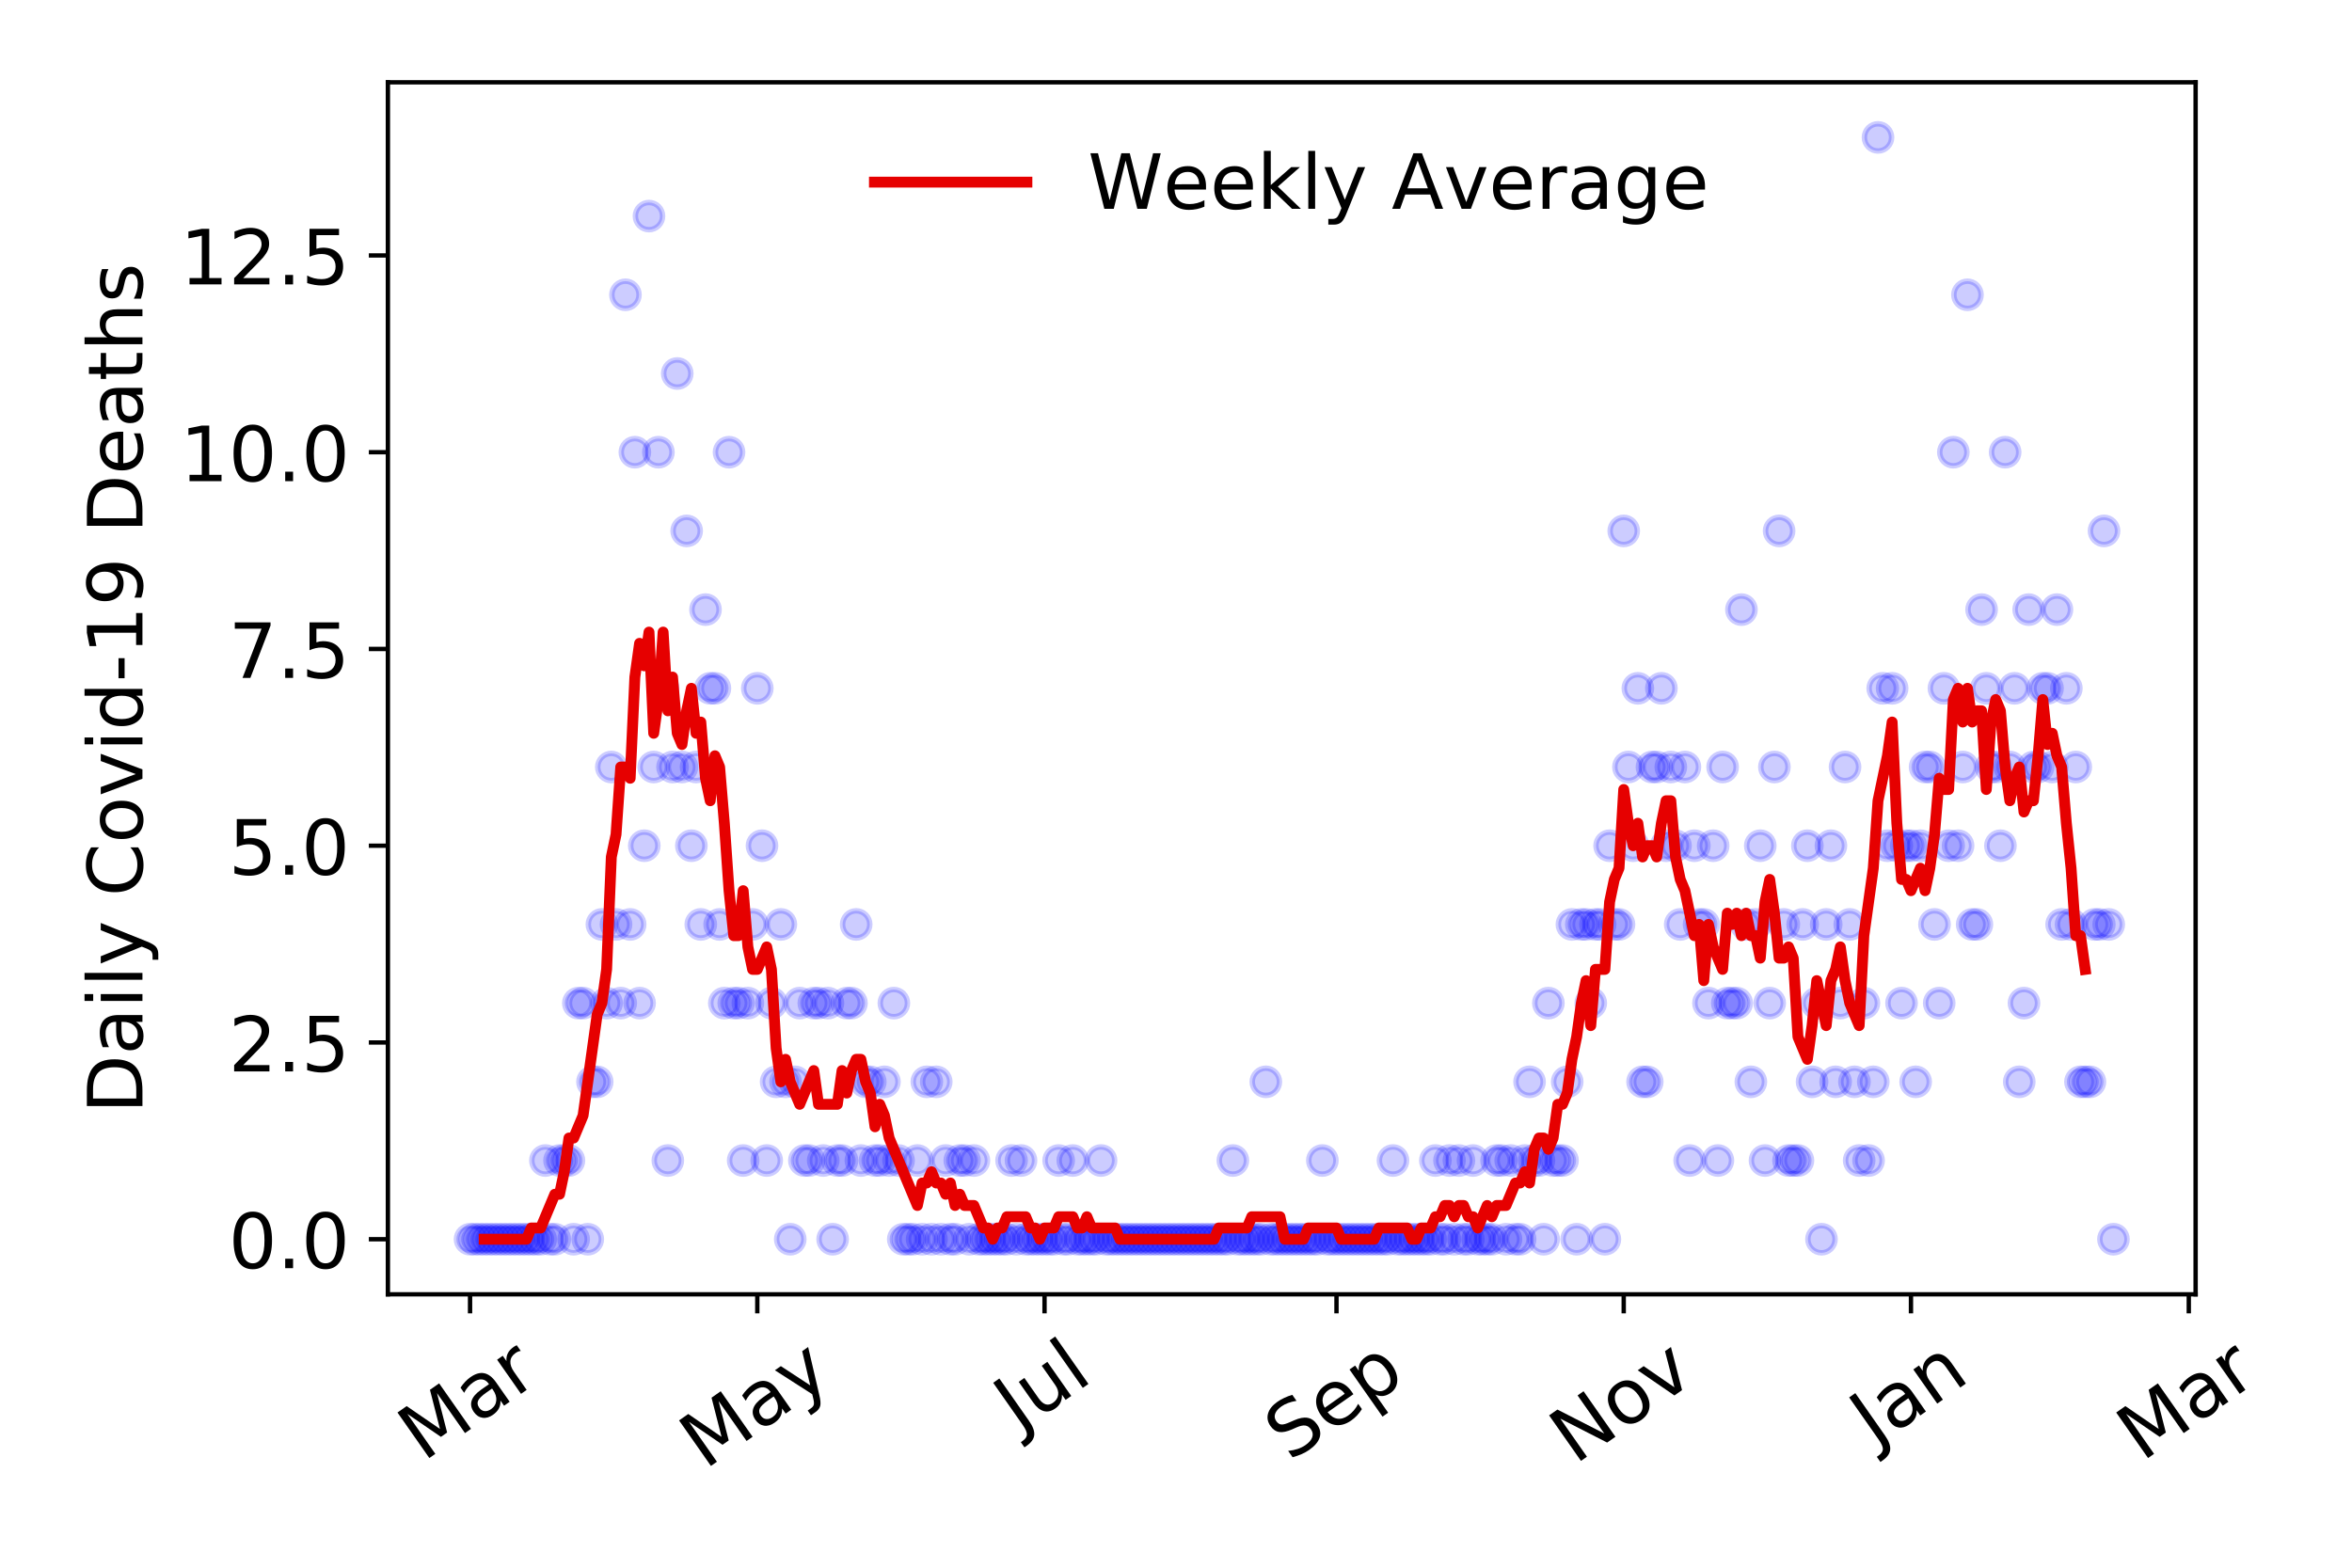 <?xml version="1.0" encoding="utf-8" standalone="no"?>
<!DOCTYPE svg PUBLIC "-//W3C//DTD SVG 1.1//EN"
  "http://www.w3.org/Graphics/SVG/1.1/DTD/svg11.dtd">
<!-- Created with matplotlib (https://matplotlib.org/) -->
<svg height="288pt" version="1.1" viewBox="0 0 432 288" width="432pt" xmlns="http://www.w3.org/2000/svg" xmlns:xlink="http://www.w3.org/1999/xlink">
 <defs>
  <style type="text/css">
*{stroke-linecap:butt;stroke-linejoin:round;}
  </style>
 </defs>
 <g id="figure_1">
  <g id="patch_1">
   <path d="M 0 288 
L 432 288 
L 432 0 
L 0 0 
z
" style="fill:#ffffff;"/>
  </g>
  <g id="axes_1">
   <g id="patch_2">
    <path d="M 71.245 237.778 
L 403.276 237.778 
L 403.276 15.12 
L 71.245 15.12 
z
" style="fill:#ffffff;"/>
   </g>
   <g id="matplotlib.axis_1">
    <g id="xtick_1">
     <g id="line2d_1">
      <defs>
       <path d="M 0 0 
L 0 3.5 
" id="m73694a436a" style="stroke:#000000;stroke-width:0.8;"/>
      </defs>
      <g>
       <use style="stroke:#000000;stroke-width:0.8;" x="86.337" xlink:href="#m73694a436a" y="237.778"/>
      </g>
     </g>
     <g id="text_1">
      <!-- Mar -->
      <defs>
       <path d="M 9.812 72.906 
L 24.516 72.906 
L 43.109 23.297 
L 61.812 72.906 
L 76.516 72.906 
L 76.516 0 
L 66.891 0 
L 66.891 64.016 
L 48.094 14.016 
L 38.188 14.016 
L 19.391 64.016 
L 19.391 0 
L 9.812 0 
z
" id="DejaVuSans-77"/>
       <path d="M 34.281 27.484 
Q 23.391 27.484 19.188 25 
Q 14.984 22.516 14.984 16.5 
Q 14.984 11.719 18.141 8.906 
Q 21.297 6.109 26.703 6.109 
Q 34.188 6.109 38.703 11.406 
Q 43.219 16.703 43.219 25.484 
L 43.219 27.484 
z
M 52.203 31.203 
L 52.203 0 
L 43.219 0 
L 43.219 8.297 
Q 40.141 3.328 35.547 0.953 
Q 30.953 -1.422 24.312 -1.422 
Q 15.922 -1.422 10.953 3.297 
Q 6 8.016 6 15.922 
Q 6 25.141 12.172 29.828 
Q 18.359 34.516 30.609 34.516 
L 43.219 34.516 
L 43.219 35.406 
Q 43.219 41.609 39.141 45 
Q 35.062 48.391 27.688 48.391 
Q 23 48.391 18.547 47.266 
Q 14.109 46.141 10.016 43.891 
L 10.016 52.203 
Q 14.938 54.109 19.578 55.047 
Q 24.219 56 28.609 56 
Q 40.484 56 46.344 49.844 
Q 52.203 43.703 52.203 31.203 
z
" id="DejaVuSans-97"/>
       <path d="M 41.109 46.297 
Q 39.594 47.172 37.812 47.578 
Q 36.031 48 33.891 48 
Q 26.266 48 22.188 43.047 
Q 18.109 38.094 18.109 28.812 
L 18.109 0 
L 9.078 0 
L 9.078 54.688 
L 18.109 54.688 
L 18.109 46.188 
Q 20.953 51.172 25.484 53.578 
Q 30.031 56 36.531 56 
Q 37.453 56 38.578 55.875 
Q 39.703 55.766 41.062 55.516 
z
" id="DejaVuSans-114"/>
      </defs>
      <g transform="translate(77.735 268.643)rotate(-35)scale(0.14 -0.14)">
       <use xlink:href="#DejaVuSans-77"/>
       <use x="86.279" xlink:href="#DejaVuSans-97"/>
       <use x="147.559" xlink:href="#DejaVuSans-114"/>
      </g>
     </g>
    </g>
    <g id="xtick_2">
     <g id="line2d_2">
      <g>
       <use style="stroke:#000000;stroke-width:0.8;" x="139.096" xlink:href="#m73694a436a" y="237.778"/>
      </g>
     </g>
     <g id="text_2">
      <!-- May -->
      <defs>
       <path d="M 32.172 -5.078 
Q 28.375 -14.844 24.75 -17.812 
Q 21.141 -20.797 15.094 -20.797 
L 7.906 -20.797 
L 7.906 -13.281 
L 13.188 -13.281 
Q 16.891 -13.281 18.938 -11.516 
Q 21 -9.766 23.484 -3.219 
L 25.094 0.875 
L 2.984 54.688 
L 12.5 54.688 
L 29.594 11.922 
L 46.688 54.688 
L 56.203 54.688 
z
" id="DejaVuSans-121"/>
      </defs>
      <g transform="translate(129.456 270.094)rotate(-35)scale(0.14 -0.14)">
       <use xlink:href="#DejaVuSans-77"/>
       <use x="86.279" xlink:href="#DejaVuSans-97"/>
       <use x="147.559" xlink:href="#DejaVuSans-121"/>
      </g>
     </g>
    </g>
    <g id="xtick_3">
     <g id="line2d_3">
      <g>
       <use style="stroke:#000000;stroke-width:0.8;" x="191.854" xlink:href="#m73694a436a" y="237.778"/>
      </g>
     </g>
     <g id="text_3">
      <!-- Jul -->
      <defs>
       <path d="M 9.812 72.906 
L 19.672 72.906 
L 19.672 5.078 
Q 19.672 -8.109 14.672 -14.062 
Q 9.672 -20.016 -1.422 -20.016 
L -5.172 -20.016 
L -5.172 -11.719 
L -2.094 -11.719 
Q 4.438 -11.719 7.125 -8.047 
Q 9.812 -4.391 9.812 5.078 
z
" id="DejaVuSans-74"/>
       <path d="M 8.5 21.578 
L 8.5 54.688 
L 17.484 54.688 
L 17.484 21.922 
Q 17.484 14.156 20.5 10.266 
Q 23.531 6.391 29.594 6.391 
Q 36.859 6.391 41.078 11.031 
Q 45.312 15.672 45.312 23.688 
L 45.312 54.688 
L 54.297 54.688 
L 54.297 0 
L 45.312 0 
L 45.312 8.406 
Q 42.047 3.422 37.719 1 
Q 33.406 -1.422 27.688 -1.422 
Q 18.266 -1.422 13.375 4.438 
Q 8.5 10.297 8.5 21.578 
z
M 31.109 56 
z
" id="DejaVuSans-117"/>
       <path d="M 9.422 75.984 
L 18.406 75.984 
L 18.406 0 
L 9.422 0 
z
" id="DejaVuSans-108"/>
      </defs>
      <g transform="translate(187.151 263.181)rotate(-35)scale(0.14 -0.14)">
       <use xlink:href="#DejaVuSans-74"/>
       <use x="29.492" xlink:href="#DejaVuSans-117"/>
       <use x="92.871" xlink:href="#DejaVuSans-108"/>
      </g>
     </g>
    </g>
    <g id="xtick_4">
     <g id="line2d_4">
      <g>
       <use style="stroke:#000000;stroke-width:0.8;" x="245.477" xlink:href="#m73694a436a" y="237.778"/>
      </g>
     </g>
     <g id="text_4">
      <!-- Sep -->
      <defs>
       <path d="M 53.516 70.516 
L 53.516 60.891 
Q 47.906 63.578 42.922 64.891 
Q 37.938 66.219 33.297 66.219 
Q 25.25 66.219 20.875 63.094 
Q 16.5 59.969 16.5 54.203 
Q 16.5 49.359 19.406 46.891 
Q 22.312 44.438 30.422 42.922 
L 36.375 41.703 
Q 47.406 39.594 52.656 34.297 
Q 57.906 29 57.906 20.125 
Q 57.906 9.516 50.797 4.047 
Q 43.703 -1.422 29.984 -1.422 
Q 24.812 -1.422 18.969 -0.25 
Q 13.141 0.922 6.891 3.219 
L 6.891 13.375 
Q 12.891 10.016 18.656 8.297 
Q 24.422 6.594 29.984 6.594 
Q 38.422 6.594 43.016 9.906 
Q 47.609 13.234 47.609 19.391 
Q 47.609 24.75 44.312 27.781 
Q 41.016 30.812 33.5 32.328 
L 27.484 33.5 
Q 16.453 35.688 11.516 40.375 
Q 6.594 45.062 6.594 53.422 
Q 6.594 63.094 13.406 68.656 
Q 20.219 74.219 32.172 74.219 
Q 37.312 74.219 42.625 73.281 
Q 47.953 72.359 53.516 70.516 
z
" id="DejaVuSans-83"/>
       <path d="M 56.203 29.594 
L 56.203 25.203 
L 14.891 25.203 
Q 15.484 15.922 20.484 11.062 
Q 25.484 6.203 34.422 6.203 
Q 39.594 6.203 44.453 7.469 
Q 49.312 8.734 54.109 11.281 
L 54.109 2.781 
Q 49.266 0.734 44.188 -0.344 
Q 39.109 -1.422 33.891 -1.422 
Q 20.797 -1.422 13.156 6.188 
Q 5.516 13.812 5.516 26.812 
Q 5.516 40.234 12.766 48.109 
Q 20.016 56 32.328 56 
Q 43.359 56 49.781 48.891 
Q 56.203 41.797 56.203 29.594 
z
M 47.219 32.234 
Q 47.125 39.594 43.094 43.984 
Q 39.062 48.391 32.422 48.391 
Q 24.906 48.391 20.391 44.141 
Q 15.875 39.891 15.188 32.172 
z
" id="DejaVuSans-101"/>
       <path d="M 18.109 8.203 
L 18.109 -20.797 
L 9.078 -20.797 
L 9.078 54.688 
L 18.109 54.688 
L 18.109 46.391 
Q 20.953 51.266 25.266 53.625 
Q 29.594 56 35.594 56 
Q 45.562 56 51.781 48.094 
Q 58.016 40.188 58.016 27.297 
Q 58.016 14.406 51.781 6.484 
Q 45.562 -1.422 35.594 -1.422 
Q 29.594 -1.422 25.266 0.953 
Q 20.953 3.328 18.109 8.203 
z
M 48.688 27.297 
Q 48.688 37.203 44.609 42.844 
Q 40.531 48.484 33.406 48.484 
Q 26.266 48.484 22.188 42.844 
Q 18.109 37.203 18.109 27.297 
Q 18.109 17.391 22.188 11.75 
Q 26.266 6.109 33.406 6.109 
Q 40.531 6.109 44.609 11.75 
Q 48.688 17.391 48.688 27.297 
z
" id="DejaVuSans-112"/>
      </defs>
      <g transform="translate(236.884 268.629)rotate(-35)scale(0.14 -0.14)">
       <use xlink:href="#DejaVuSans-83"/>
       <use x="63.477" xlink:href="#DejaVuSans-101"/>
       <use x="125" xlink:href="#DejaVuSans-112"/>
      </g>
     </g>
    </g>
    <g id="xtick_5">
     <g id="line2d_5">
      <g>
       <use style="stroke:#000000;stroke-width:0.8;" x="298.235" xlink:href="#m73694a436a" y="237.778"/>
      </g>
     </g>
     <g id="text_5">
      <!-- Nov -->
      <defs>
       <path d="M 9.812 72.906 
L 23.094 72.906 
L 55.422 11.922 
L 55.422 72.906 
L 64.984 72.906 
L 64.984 0 
L 51.703 0 
L 19.391 60.984 
L 19.391 0 
L 9.812 0 
z
" id="DejaVuSans-78"/>
       <path d="M 30.609 48.391 
Q 23.391 48.391 19.188 42.75 
Q 14.984 37.109 14.984 27.297 
Q 14.984 17.484 19.156 11.844 
Q 23.344 6.203 30.609 6.203 
Q 37.797 6.203 41.984 11.859 
Q 46.188 17.531 46.188 27.297 
Q 46.188 37.016 41.984 42.703 
Q 37.797 48.391 30.609 48.391 
z
M 30.609 56 
Q 42.328 56 49.016 48.375 
Q 55.719 40.766 55.719 27.297 
Q 55.719 13.875 49.016 6.219 
Q 42.328 -1.422 30.609 -1.422 
Q 18.844 -1.422 12.172 6.219 
Q 5.516 13.875 5.516 27.297 
Q 5.516 40.766 12.172 48.375 
Q 18.844 56 30.609 56 
z
" id="DejaVuSans-111"/>
       <path d="M 2.984 54.688 
L 12.5 54.688 
L 29.594 8.797 
L 46.688 54.688 
L 56.203 54.688 
L 35.688 0 
L 23.484 0 
z
" id="DejaVuSans-118"/>
      </defs>
      <g transform="translate(289.259 269.166)rotate(-35)scale(0.14 -0.14)">
       <use xlink:href="#DejaVuSans-78"/>
       <use x="74.805" xlink:href="#DejaVuSans-111"/>
       <use x="135.986" xlink:href="#DejaVuSans-118"/>
      </g>
     </g>
    </g>
    <g id="xtick_6">
     <g id="line2d_6">
      <g>
       <use style="stroke:#000000;stroke-width:0.8;" x="350.993" xlink:href="#m73694a436a" y="237.778"/>
      </g>
     </g>
     <g id="text_6">
      <!-- Jan -->
      <defs>
       <path d="M 54.891 33.016 
L 54.891 0 
L 45.906 0 
L 45.906 32.719 
Q 45.906 40.484 42.875 44.328 
Q 39.844 48.188 33.797 48.188 
Q 26.516 48.188 22.312 43.547 
Q 18.109 38.922 18.109 30.906 
L 18.109 0 
L 9.078 0 
L 9.078 54.688 
L 18.109 54.688 
L 18.109 46.188 
Q 21.344 51.125 25.703 53.562 
Q 30.078 56 35.797 56 
Q 45.219 56 50.047 50.172 
Q 54.891 44.344 54.891 33.016 
z
" id="DejaVuSans-110"/>
      </defs>
      <g transform="translate(344.37 265.871)rotate(-35)scale(0.14 -0.14)">
       <use xlink:href="#DejaVuSans-74"/>
       <use x="29.492" xlink:href="#DejaVuSans-97"/>
       <use x="90.771" xlink:href="#DejaVuSans-110"/>
      </g>
     </g>
    </g>
    <g id="xtick_7">
     <g id="line2d_7">
      <g>
       <use style="stroke:#000000;stroke-width:0.8;" x="402.022" xlink:href="#m73694a436a" y="237.778"/>
      </g>
     </g>
     <g id="text_7">
      <!-- Mar -->
      <g transform="translate(393.419 268.643)rotate(-35)scale(0.14 -0.14)">
       <use xlink:href="#DejaVuSans-77"/>
       <use x="86.279" xlink:href="#DejaVuSans-97"/>
       <use x="147.559" xlink:href="#DejaVuSans-114"/>
      </g>
     </g>
    </g>
   </g>
   <g id="matplotlib.axis_2">
    <g id="ytick_1">
     <g id="line2d_8">
      <defs>
       <path d="M 0 0 
L -3.5 0 
" id="m40a6286daa" style="stroke:#000000;stroke-width:0.8;"/>
      </defs>
      <g>
       <use style="stroke:#000000;stroke-width:0.8;" x="71.245" xlink:href="#m40a6286daa" y="227.657"/>
      </g>
     </g>
     <g id="text_8">
      <!-- 0.0 -->
      <defs>
       <path d="M 31.781 66.406 
Q 24.172 66.406 20.328 58.906 
Q 16.5 51.422 16.5 36.375 
Q 16.5 21.391 20.328 13.891 
Q 24.172 6.391 31.781 6.391 
Q 39.453 6.391 43.281 13.891 
Q 47.125 21.391 47.125 36.375 
Q 47.125 51.422 43.281 58.906 
Q 39.453 66.406 31.781 66.406 
z
M 31.781 74.219 
Q 44.047 74.219 50.516 64.516 
Q 56.984 54.828 56.984 36.375 
Q 56.984 17.969 50.516 8.266 
Q 44.047 -1.422 31.781 -1.422 
Q 19.531 -1.422 13.062 8.266 
Q 6.594 17.969 6.594 36.375 
Q 6.594 54.828 13.062 64.516 
Q 19.531 74.219 31.781 74.219 
z
" id="DejaVuSans-48"/>
       <path d="M 10.688 12.406 
L 21 12.406 
L 21 0 
L 10.688 0 
z
" id="DejaVuSans-46"/>
      </defs>
      <g transform="translate(41.981 232.976)scale(0.14 -0.14)">
       <use xlink:href="#DejaVuSans-48"/>
       <use x="63.623" xlink:href="#DejaVuSans-46"/>
       <use x="95.41" xlink:href="#DejaVuSans-48"/>
      </g>
     </g>
    </g>
    <g id="ytick_2">
     <g id="line2d_9">
      <g>
       <use style="stroke:#000000;stroke-width:0.8;" x="71.245" xlink:href="#m40a6286daa" y="191.512"/>
      </g>
     </g>
     <g id="text_9">
      <!-- 2.5 -->
      <defs>
       <path d="M 19.188 8.297 
L 53.609 8.297 
L 53.609 0 
L 7.328 0 
L 7.328 8.297 
Q 12.938 14.109 22.625 23.891 
Q 32.328 33.688 34.812 36.531 
Q 39.547 41.844 41.422 45.531 
Q 43.312 49.219 43.312 52.781 
Q 43.312 58.594 39.234 62.25 
Q 35.156 65.922 28.609 65.922 
Q 23.969 65.922 18.812 64.312 
Q 13.672 62.703 7.812 59.422 
L 7.812 69.391 
Q 13.766 71.781 18.938 73 
Q 24.125 74.219 28.422 74.219 
Q 39.75 74.219 46.484 68.547 
Q 53.219 62.891 53.219 53.422 
Q 53.219 48.922 51.531 44.891 
Q 49.859 40.875 45.406 35.406 
Q 44.188 33.984 37.641 27.219 
Q 31.109 20.453 19.188 8.297 
z
" id="DejaVuSans-50"/>
       <path d="M 10.797 72.906 
L 49.516 72.906 
L 49.516 64.594 
L 19.828 64.594 
L 19.828 46.734 
Q 21.969 47.469 24.109 47.828 
Q 26.266 48.188 28.422 48.188 
Q 40.625 48.188 47.75 41.5 
Q 54.891 34.812 54.891 23.391 
Q 54.891 11.625 47.562 5.094 
Q 40.234 -1.422 26.906 -1.422 
Q 22.312 -1.422 17.547 -0.641 
Q 12.797 0.141 7.719 1.703 
L 7.719 11.625 
Q 12.109 9.234 16.797 8.062 
Q 21.484 6.891 26.703 6.891 
Q 35.156 6.891 40.078 11.328 
Q 45.016 15.766 45.016 23.391 
Q 45.016 31 40.078 35.438 
Q 35.156 39.891 26.703 39.891 
Q 22.75 39.891 18.812 39.016 
Q 14.891 38.141 10.797 36.281 
z
" id="DejaVuSans-53"/>
      </defs>
      <g transform="translate(41.981 196.83)scale(0.14 -0.14)">
       <use xlink:href="#DejaVuSans-50"/>
       <use x="63.623" xlink:href="#DejaVuSans-46"/>
       <use x="95.41" xlink:href="#DejaVuSans-53"/>
      </g>
     </g>
    </g>
    <g id="ytick_3">
     <g id="line2d_10">
      <g>
       <use style="stroke:#000000;stroke-width:0.8;" x="71.245" xlink:href="#m40a6286daa" y="155.366"/>
      </g>
     </g>
     <g id="text_10">
      <!-- 5.0 -->
      <g transform="translate(41.981 160.685)scale(0.14 -0.14)">
       <use xlink:href="#DejaVuSans-53"/>
       <use x="63.623" xlink:href="#DejaVuSans-46"/>
       <use x="95.41" xlink:href="#DejaVuSans-48"/>
      </g>
     </g>
    </g>
    <g id="ytick_4">
     <g id="line2d_11">
      <g>
       <use style="stroke:#000000;stroke-width:0.8;" x="71.245" xlink:href="#m40a6286daa" y="119.22"/>
      </g>
     </g>
     <g id="text_11">
      <!-- 7.5 -->
      <defs>
       <path d="M 8.203 72.906 
L 55.078 72.906 
L 55.078 68.703 
L 28.609 0 
L 18.312 0 
L 43.219 64.594 
L 8.203 64.594 
z
" id="DejaVuSans-55"/>
      </defs>
      <g transform="translate(41.981 124.539)scale(0.14 -0.14)">
       <use xlink:href="#DejaVuSans-55"/>
       <use x="63.623" xlink:href="#DejaVuSans-46"/>
       <use x="95.41" xlink:href="#DejaVuSans-53"/>
      </g>
     </g>
    </g>
    <g id="ytick_5">
     <g id="line2d_12">
      <g>
       <use style="stroke:#000000;stroke-width:0.8;" x="71.245" xlink:href="#m40a6286daa" y="83.074"/>
      </g>
     </g>
     <g id="text_12">
      <!-- 10.0 -->
      <defs>
       <path d="M 12.406 8.297 
L 28.516 8.297 
L 28.516 63.922 
L 10.984 60.406 
L 10.984 69.391 
L 28.422 72.906 
L 38.281 72.906 
L 38.281 8.297 
L 54.391 8.297 
L 54.391 0 
L 12.406 0 
z
" id="DejaVuSans-49"/>
      </defs>
      <g transform="translate(33.073 88.393)scale(0.14 -0.14)">
       <use xlink:href="#DejaVuSans-49"/>
       <use x="63.623" xlink:href="#DejaVuSans-48"/>
       <use x="127.246" xlink:href="#DejaVuSans-46"/>
       <use x="159.033" xlink:href="#DejaVuSans-48"/>
      </g>
     </g>
    </g>
    <g id="ytick_6">
     <g id="line2d_13">
      <g>
       <use style="stroke:#000000;stroke-width:0.8;" x="71.245" xlink:href="#m40a6286daa" y="46.928"/>
      </g>
     </g>
     <g id="text_13">
      <!-- 12.5 -->
      <g transform="translate(33.073 52.247)scale(0.14 -0.14)">
       <use xlink:href="#DejaVuSans-49"/>
       <use x="63.623" xlink:href="#DejaVuSans-50"/>
       <use x="127.246" xlink:href="#DejaVuSans-46"/>
       <use x="159.033" xlink:href="#DejaVuSans-53"/>
      </g>
     </g>
    </g>
    <g id="text_14">
     <!-- Daily Covid-19 Deaths -->
     <defs>
      <path d="M 19.672 64.797 
L 19.672 8.109 
L 31.594 8.109 
Q 46.688 8.109 53.688 14.938 
Q 60.688 21.781 60.688 36.531 
Q 60.688 51.172 53.688 57.984 
Q 46.688 64.797 31.594 64.797 
z
M 9.812 72.906 
L 30.078 72.906 
Q 51.266 72.906 61.172 64.094 
Q 71.094 55.281 71.094 36.531 
Q 71.094 17.672 61.125 8.828 
Q 51.172 0 30.078 0 
L 9.812 0 
z
" id="DejaVuSans-68"/>
      <path d="M 9.422 54.688 
L 18.406 54.688 
L 18.406 0 
L 9.422 0 
z
M 9.422 75.984 
L 18.406 75.984 
L 18.406 64.594 
L 9.422 64.594 
z
" id="DejaVuSans-105"/>
      <path id="DejaVuSans-32"/>
      <path d="M 64.406 67.281 
L 64.406 56.891 
Q 59.422 61.531 53.781 63.812 
Q 48.141 66.109 41.797 66.109 
Q 29.297 66.109 22.656 58.469 
Q 16.016 50.828 16.016 36.375 
Q 16.016 21.969 22.656 14.328 
Q 29.297 6.688 41.797 6.688 
Q 48.141 6.688 53.781 8.984 
Q 59.422 11.281 64.406 15.922 
L 64.406 5.609 
Q 59.234 2.094 53.438 0.328 
Q 47.656 -1.422 41.219 -1.422 
Q 24.656 -1.422 15.125 8.703 
Q 5.609 18.844 5.609 36.375 
Q 5.609 53.953 15.125 64.078 
Q 24.656 74.219 41.219 74.219 
Q 47.75 74.219 53.531 72.484 
Q 59.328 70.75 64.406 67.281 
z
" id="DejaVuSans-67"/>
      <path d="M 45.406 46.391 
L 45.406 75.984 
L 54.391 75.984 
L 54.391 0 
L 45.406 0 
L 45.406 8.203 
Q 42.578 3.328 38.25 0.953 
Q 33.938 -1.422 27.875 -1.422 
Q 17.969 -1.422 11.734 6.484 
Q 5.516 14.406 5.516 27.297 
Q 5.516 40.188 11.734 48.094 
Q 17.969 56 27.875 56 
Q 33.938 56 38.25 53.625 
Q 42.578 51.266 45.406 46.391 
z
M 14.797 27.297 
Q 14.797 17.391 18.875 11.75 
Q 22.953 6.109 30.078 6.109 
Q 37.203 6.109 41.297 11.75 
Q 45.406 17.391 45.406 27.297 
Q 45.406 37.203 41.297 42.844 
Q 37.203 48.484 30.078 48.484 
Q 22.953 48.484 18.875 42.844 
Q 14.797 37.203 14.797 27.297 
z
" id="DejaVuSans-100"/>
      <path d="M 4.891 31.391 
L 31.203 31.391 
L 31.203 23.391 
L 4.891 23.391 
z
" id="DejaVuSans-45"/>
      <path d="M 10.984 1.516 
L 10.984 10.5 
Q 14.703 8.734 18.5 7.812 
Q 22.312 6.891 25.984 6.891 
Q 35.75 6.891 40.891 13.453 
Q 46.047 20.016 46.781 33.406 
Q 43.953 29.203 39.594 26.953 
Q 35.25 24.703 29.984 24.703 
Q 19.047 24.703 12.672 31.312 
Q 6.297 37.938 6.297 49.422 
Q 6.297 60.641 12.938 67.422 
Q 19.578 74.219 30.609 74.219 
Q 43.266 74.219 49.922 64.516 
Q 56.594 54.828 56.594 36.375 
Q 56.594 19.141 48.406 8.859 
Q 40.234 -1.422 26.422 -1.422 
Q 22.703 -1.422 18.891 -0.688 
Q 15.094 0.047 10.984 1.516 
z
M 30.609 32.422 
Q 37.25 32.422 41.125 36.953 
Q 45.016 41.5 45.016 49.422 
Q 45.016 57.281 41.125 61.844 
Q 37.25 66.406 30.609 66.406 
Q 23.969 66.406 20.094 61.844 
Q 16.219 57.281 16.219 49.422 
Q 16.219 41.5 20.094 36.953 
Q 23.969 32.422 30.609 32.422 
z
" id="DejaVuSans-57"/>
      <path d="M 18.312 70.219 
L 18.312 54.688 
L 36.812 54.688 
L 36.812 47.703 
L 18.312 47.703 
L 18.312 18.016 
Q 18.312 11.328 20.141 9.422 
Q 21.969 7.516 27.594 7.516 
L 36.812 7.516 
L 36.812 0 
L 27.594 0 
Q 17.188 0 13.234 3.875 
Q 9.281 7.766 9.281 18.016 
L 9.281 47.703 
L 2.688 47.703 
L 2.688 54.688 
L 9.281 54.688 
L 9.281 70.219 
z
" id="DejaVuSans-116"/>
      <path d="M 54.891 33.016 
L 54.891 0 
L 45.906 0 
L 45.906 32.719 
Q 45.906 40.484 42.875 44.328 
Q 39.844 48.188 33.797 48.188 
Q 26.516 48.188 22.312 43.547 
Q 18.109 38.922 18.109 30.906 
L 18.109 0 
L 9.078 0 
L 9.078 75.984 
L 18.109 75.984 
L 18.109 46.188 
Q 21.344 51.125 25.703 53.562 
Q 30.078 56 35.797 56 
Q 45.219 56 50.047 50.172 
Q 54.891 44.344 54.891 33.016 
z
" id="DejaVuSans-104"/>
      <path d="M 44.281 53.078 
L 44.281 44.578 
Q 40.484 46.531 36.375 47.5 
Q 32.281 48.484 27.875 48.484 
Q 21.188 48.484 17.844 46.438 
Q 14.5 44.391 14.5 40.281 
Q 14.5 37.156 16.891 35.375 
Q 19.281 33.594 26.516 31.984 
L 29.594 31.297 
Q 39.156 29.25 43.188 25.516 
Q 47.219 21.781 47.219 15.094 
Q 47.219 7.469 41.188 3.016 
Q 35.156 -1.422 24.609 -1.422 
Q 20.219 -1.422 15.453 -0.562 
Q 10.688 0.297 5.422 2 
L 5.422 11.281 
Q 10.406 8.688 15.234 7.391 
Q 20.062 6.109 24.812 6.109 
Q 31.156 6.109 34.562 8.281 
Q 37.984 10.453 37.984 14.406 
Q 37.984 18.062 35.516 20.016 
Q 33.062 21.969 24.703 23.781 
L 21.578 24.516 
Q 13.234 26.266 9.516 29.906 
Q 5.812 33.547 5.812 39.891 
Q 5.812 47.609 11.281 51.797 
Q 16.75 56 26.812 56 
Q 31.781 56 36.172 55.266 
Q 40.578 54.547 44.281 53.078 
z
" id="DejaVuSans-115"/>
     </defs>
     <g transform="translate(26.162 204.56)rotate(-90)scale(0.14 -0.14)">
      <use xlink:href="#DejaVuSans-68"/>
      <use x="77.002" xlink:href="#DejaVuSans-97"/>
      <use x="138.281" xlink:href="#DejaVuSans-105"/>
      <use x="166.064" xlink:href="#DejaVuSans-108"/>
      <use x="193.848" xlink:href="#DejaVuSans-121"/>
      <use x="253.027" xlink:href="#DejaVuSans-32"/>
      <use x="284.814" xlink:href="#DejaVuSans-67"/>
      <use x="354.639" xlink:href="#DejaVuSans-111"/>
      <use x="415.82" xlink:href="#DejaVuSans-118"/>
      <use x="475" xlink:href="#DejaVuSans-105"/>
      <use x="502.783" xlink:href="#DejaVuSans-100"/>
      <use x="566.26" xlink:href="#DejaVuSans-45"/>
      <use x="602.344" xlink:href="#DejaVuSans-49"/>
      <use x="665.967" xlink:href="#DejaVuSans-57"/>
      <use x="729.59" xlink:href="#DejaVuSans-32"/>
      <use x="761.377" xlink:href="#DejaVuSans-68"/>
      <use x="838.379" xlink:href="#DejaVuSans-101"/>
      <use x="899.902" xlink:href="#DejaVuSans-97"/>
      <use x="961.182" xlink:href="#DejaVuSans-116"/>
      <use x="1000.391" xlink:href="#DejaVuSans-104"/>
      <use x="1063.77" xlink:href="#DejaVuSans-115"/>
     </g>
    </g>
   </g>
   <g id="line2d_14">
    <defs>
     <path d="M 0 2.5 
C 0.663 2.5 1.299 2.237 1.768 1.768 
C 2.237 1.299 2.5 0.663 2.5 0 
C 2.5 -0.663 2.237 -1.299 1.768 -1.768 
C 1.299 -2.237 0.663 -2.5 0 -2.5 
C -0.663 -2.5 -1.299 -2.237 -1.768 -1.768 
C -2.237 -1.299 -2.5 -0.663 -2.5 0 
C -2.5 0.663 -2.237 1.299 -1.768 1.768 
C -1.299 2.237 -0.663 2.5 0 2.5 
z
" id="me962a66b52" style="stroke:#0000ff;stroke-opacity:0.2;"/>
    </defs>
    <g clip-path="url(#pe31d5fb472)">
     <use style="fill:#0000ff;fill-opacity:0.2;stroke:#0000ff;stroke-opacity:0.2;" x="86.337" xlink:href="#me962a66b52" y="227.657"/>
     <use style="fill:#0000ff;fill-opacity:0.2;stroke:#0000ff;stroke-opacity:0.2;" x="87.202" xlink:href="#me962a66b52" y="227.657"/>
     <use style="fill:#0000ff;fill-opacity:0.2;stroke:#0000ff;stroke-opacity:0.2;" x="88.067" xlink:href="#me962a66b52" y="227.657"/>
     <use style="fill:#0000ff;fill-opacity:0.2;stroke:#0000ff;stroke-opacity:0.2;" x="88.932" xlink:href="#me962a66b52" y="227.657"/>
     <use style="fill:#0000ff;fill-opacity:0.2;stroke:#0000ff;stroke-opacity:0.2;" x="89.797" xlink:href="#me962a66b52" y="227.657"/>
     <use style="fill:#0000ff;fill-opacity:0.2;stroke:#0000ff;stroke-opacity:0.2;" x="90.662" xlink:href="#me962a66b52" y="227.657"/>
     <use style="fill:#0000ff;fill-opacity:0.2;stroke:#0000ff;stroke-opacity:0.2;" x="91.527" xlink:href="#me962a66b52" y="227.657"/>
     <use style="fill:#0000ff;fill-opacity:0.2;stroke:#0000ff;stroke-opacity:0.2;" x="92.392" xlink:href="#me962a66b52" y="227.657"/>
     <use style="fill:#0000ff;fill-opacity:0.2;stroke:#0000ff;stroke-opacity:0.2;" x="93.256" xlink:href="#me962a66b52" y="227.657"/>
     <use style="fill:#0000ff;fill-opacity:0.2;stroke:#0000ff;stroke-opacity:0.2;" x="94.121" xlink:href="#me962a66b52" y="227.657"/>
     <use style="fill:#0000ff;fill-opacity:0.2;stroke:#0000ff;stroke-opacity:0.2;" x="94.986" xlink:href="#me962a66b52" y="227.657"/>
     <use style="fill:#0000ff;fill-opacity:0.2;stroke:#0000ff;stroke-opacity:0.2;" x="95.851" xlink:href="#me962a66b52" y="227.657"/>
     <use style="fill:#0000ff;fill-opacity:0.2;stroke:#0000ff;stroke-opacity:0.2;" x="96.716" xlink:href="#me962a66b52" y="227.657"/>
     <use style="fill:#0000ff;fill-opacity:0.2;stroke:#0000ff;stroke-opacity:0.2;" x="97.581" xlink:href="#me962a66b52" y="227.657"/>
     <use style="fill:#0000ff;fill-opacity:0.2;stroke:#0000ff;stroke-opacity:0.2;" x="98.446" xlink:href="#me962a66b52" y="227.657"/>
     <use style="fill:#0000ff;fill-opacity:0.2;stroke:#0000ff;stroke-opacity:0.2;" x="99.311" xlink:href="#me962a66b52" y="227.657"/>
     <use style="fill:#0000ff;fill-opacity:0.2;stroke:#0000ff;stroke-opacity:0.2;" x="100.176" xlink:href="#me962a66b52" y="213.199"/>
     <use style="fill:#0000ff;fill-opacity:0.2;stroke:#0000ff;stroke-opacity:0.2;" x="101.04" xlink:href="#me962a66b52" y="227.657"/>
     <use style="fill:#0000ff;fill-opacity:0.2;stroke:#0000ff;stroke-opacity:0.2;" x="101.905" xlink:href="#me962a66b52" y="227.657"/>
     <use style="fill:#0000ff;fill-opacity:0.2;stroke:#0000ff;stroke-opacity:0.2;" x="102.77" xlink:href="#me962a66b52" y="213.199"/>
     <use style="fill:#0000ff;fill-opacity:0.2;stroke:#0000ff;stroke-opacity:0.2;" x="103.635" xlink:href="#me962a66b52" y="213.199"/>
     <use style="fill:#0000ff;fill-opacity:0.2;stroke:#0000ff;stroke-opacity:0.2;" x="104.5" xlink:href="#me962a66b52" y="213.199"/>
     <use style="fill:#0000ff;fill-opacity:0.2;stroke:#0000ff;stroke-opacity:0.2;" x="105.365" xlink:href="#me962a66b52" y="227.657"/>
     <use style="fill:#0000ff;fill-opacity:0.2;stroke:#0000ff;stroke-opacity:0.2;" x="106.23" xlink:href="#me962a66b52" y="184.282"/>
     <use style="fill:#0000ff;fill-opacity:0.2;stroke:#0000ff;stroke-opacity:0.2;" x="107.095" xlink:href="#me962a66b52" y="184.282"/>
     <use style="fill:#0000ff;fill-opacity:0.2;stroke:#0000ff;stroke-opacity:0.2;" x="107.96" xlink:href="#me962a66b52" y="227.657"/>
     <use style="fill:#0000ff;fill-opacity:0.2;stroke:#0000ff;stroke-opacity:0.2;" x="108.824" xlink:href="#me962a66b52" y="198.741"/>
     <use style="fill:#0000ff;fill-opacity:0.2;stroke:#0000ff;stroke-opacity:0.2;" x="109.689" xlink:href="#me962a66b52" y="198.741"/>
     <use style="fill:#0000ff;fill-opacity:0.2;stroke:#0000ff;stroke-opacity:0.2;" x="110.554" xlink:href="#me962a66b52" y="169.824"/>
     <use style="fill:#0000ff;fill-opacity:0.2;stroke:#0000ff;stroke-opacity:0.2;" x="111.419" xlink:href="#me962a66b52" y="184.282"/>
     <use style="fill:#0000ff;fill-opacity:0.2;stroke:#0000ff;stroke-opacity:0.2;" x="112.284" xlink:href="#me962a66b52" y="140.907"/>
     <use style="fill:#0000ff;fill-opacity:0.2;stroke:#0000ff;stroke-opacity:0.2;" x="113.149" xlink:href="#me962a66b52" y="169.824"/>
     <use style="fill:#0000ff;fill-opacity:0.2;stroke:#0000ff;stroke-opacity:0.2;" x="114.014" xlink:href="#me962a66b52" y="184.282"/>
     <use style="fill:#0000ff;fill-opacity:0.2;stroke:#0000ff;stroke-opacity:0.2;" x="114.879" xlink:href="#me962a66b52" y="54.157"/>
     <use style="fill:#0000ff;fill-opacity:0.2;stroke:#0000ff;stroke-opacity:0.2;" x="115.744" xlink:href="#me962a66b52" y="169.824"/>
     <use style="fill:#0000ff;fill-opacity:0.2;stroke:#0000ff;stroke-opacity:0.2;" x="116.608" xlink:href="#me962a66b52" y="83.074"/>
     <use style="fill:#0000ff;fill-opacity:0.2;stroke:#0000ff;stroke-opacity:0.2;" x="117.473" xlink:href="#me962a66b52" y="184.282"/>
     <use style="fill:#0000ff;fill-opacity:0.2;stroke:#0000ff;stroke-opacity:0.2;" x="118.338" xlink:href="#me962a66b52" y="155.366"/>
     <use style="fill:#0000ff;fill-opacity:0.2;stroke:#0000ff;stroke-opacity:0.2;" x="119.203" xlink:href="#me962a66b52" y="39.699"/>
     <use style="fill:#0000ff;fill-opacity:0.2;stroke:#0000ff;stroke-opacity:0.2;" x="120.068" xlink:href="#me962a66b52" y="140.907"/>
     <use style="fill:#0000ff;fill-opacity:0.2;stroke:#0000ff;stroke-opacity:0.2;" x="120.933" xlink:href="#me962a66b52" y="83.074"/>
     <use style="fill:#0000ff;fill-opacity:0.2;stroke:#0000ff;stroke-opacity:0.2;" x="121.798" xlink:href="#me962a66b52" y="126.449"/>
     <use style="fill:#0000ff;fill-opacity:0.2;stroke:#0000ff;stroke-opacity:0.2;" x="122.663" xlink:href="#me962a66b52" y="213.199"/>
     <use style="fill:#0000ff;fill-opacity:0.2;stroke:#0000ff;stroke-opacity:0.2;" x="123.528" xlink:href="#me962a66b52" y="140.907"/>
     <use style="fill:#0000ff;fill-opacity:0.2;stroke:#0000ff;stroke-opacity:0.2;" x="124.392" xlink:href="#me962a66b52" y="68.616"/>
     <use style="fill:#0000ff;fill-opacity:0.2;stroke:#0000ff;stroke-opacity:0.2;" x="125.257" xlink:href="#me962a66b52" y="140.907"/>
     <use style="fill:#0000ff;fill-opacity:0.2;stroke:#0000ff;stroke-opacity:0.2;" x="126.122" xlink:href="#me962a66b52" y="97.532"/>
     <use style="fill:#0000ff;fill-opacity:0.2;stroke:#0000ff;stroke-opacity:0.2;" x="126.987" xlink:href="#me962a66b52" y="155.366"/>
     <use style="fill:#0000ff;fill-opacity:0.2;stroke:#0000ff;stroke-opacity:0.2;" x="127.852" xlink:href="#me962a66b52" y="140.907"/>
     <use style="fill:#0000ff;fill-opacity:0.2;stroke:#0000ff;stroke-opacity:0.2;" x="128.717" xlink:href="#me962a66b52" y="169.824"/>
     <use style="fill:#0000ff;fill-opacity:0.2;stroke:#0000ff;stroke-opacity:0.2;" x="129.582" xlink:href="#me962a66b52" y="111.991"/>
     <use style="fill:#0000ff;fill-opacity:0.2;stroke:#0000ff;stroke-opacity:0.2;" x="130.447" xlink:href="#me962a66b52" y="126.449"/>
     <use style="fill:#0000ff;fill-opacity:0.2;stroke:#0000ff;stroke-opacity:0.2;" x="131.312" xlink:href="#me962a66b52" y="126.449"/>
     <use style="fill:#0000ff;fill-opacity:0.2;stroke:#0000ff;stroke-opacity:0.2;" x="132.176" xlink:href="#me962a66b52" y="169.824"/>
     <use style="fill:#0000ff;fill-opacity:0.2;stroke:#0000ff;stroke-opacity:0.2;" x="133.041" xlink:href="#me962a66b52" y="184.282"/>
     <use style="fill:#0000ff;fill-opacity:0.2;stroke:#0000ff;stroke-opacity:0.2;" x="133.906" xlink:href="#me962a66b52" y="83.074"/>
     <use style="fill:#0000ff;fill-opacity:0.2;stroke:#0000ff;stroke-opacity:0.2;" x="134.771" xlink:href="#me962a66b52" y="184.282"/>
     <use style="fill:#0000ff;fill-opacity:0.2;stroke:#0000ff;stroke-opacity:0.2;" x="135.636" xlink:href="#me962a66b52" y="184.282"/>
     <use style="fill:#0000ff;fill-opacity:0.2;stroke:#0000ff;stroke-opacity:0.2;" x="136.501" xlink:href="#me962a66b52" y="213.199"/>
     <use style="fill:#0000ff;fill-opacity:0.2;stroke:#0000ff;stroke-opacity:0.2;" x="137.366" xlink:href="#me962a66b52" y="184.282"/>
     <use style="fill:#0000ff;fill-opacity:0.2;stroke:#0000ff;stroke-opacity:0.2;" x="138.231" xlink:href="#me962a66b52" y="169.824"/>
     <use style="fill:#0000ff;fill-opacity:0.2;stroke:#0000ff;stroke-opacity:0.2;" x="139.096" xlink:href="#me962a66b52" y="126.449"/>
     <use style="fill:#0000ff;fill-opacity:0.2;stroke:#0000ff;stroke-opacity:0.2;" x="139.96" xlink:href="#me962a66b52" y="155.366"/>
     <use style="fill:#0000ff;fill-opacity:0.2;stroke:#0000ff;stroke-opacity:0.2;" x="140.825" xlink:href="#me962a66b52" y="213.199"/>
     <use style="fill:#0000ff;fill-opacity:0.2;stroke:#0000ff;stroke-opacity:0.2;" x="141.69" xlink:href="#me962a66b52" y="184.282"/>
     <use style="fill:#0000ff;fill-opacity:0.2;stroke:#0000ff;stroke-opacity:0.2;" x="142.555" xlink:href="#me962a66b52" y="198.741"/>
     <use style="fill:#0000ff;fill-opacity:0.2;stroke:#0000ff;stroke-opacity:0.2;" x="143.42" xlink:href="#me962a66b52" y="169.824"/>
     <use style="fill:#0000ff;fill-opacity:0.2;stroke:#0000ff;stroke-opacity:0.2;" x="144.285" xlink:href="#me962a66b52" y="198.741"/>
     <use style="fill:#0000ff;fill-opacity:0.2;stroke:#0000ff;stroke-opacity:0.2;" x="145.15" xlink:href="#me962a66b52" y="227.657"/>
     <use style="fill:#0000ff;fill-opacity:0.2;stroke:#0000ff;stroke-opacity:0.2;" x="146.015" xlink:href="#me962a66b52" y="198.741"/>
     <use style="fill:#0000ff;fill-opacity:0.2;stroke:#0000ff;stroke-opacity:0.2;" x="146.88" xlink:href="#me962a66b52" y="184.282"/>
     <use style="fill:#0000ff;fill-opacity:0.2;stroke:#0000ff;stroke-opacity:0.2;" x="147.744" xlink:href="#me962a66b52" y="213.199"/>
     <use style="fill:#0000ff;fill-opacity:0.2;stroke:#0000ff;stroke-opacity:0.2;" x="148.609" xlink:href="#me962a66b52" y="213.199"/>
     <use style="fill:#0000ff;fill-opacity:0.2;stroke:#0000ff;stroke-opacity:0.2;" x="149.474" xlink:href="#me962a66b52" y="184.282"/>
     <use style="fill:#0000ff;fill-opacity:0.2;stroke:#0000ff;stroke-opacity:0.2;" x="150.339" xlink:href="#me962a66b52" y="184.282"/>
     <use style="fill:#0000ff;fill-opacity:0.2;stroke:#0000ff;stroke-opacity:0.2;" x="151.204" xlink:href="#me962a66b52" y="213.199"/>
     <use style="fill:#0000ff;fill-opacity:0.2;stroke:#0000ff;stroke-opacity:0.2;" x="152.069" xlink:href="#me962a66b52" y="184.282"/>
     <use style="fill:#0000ff;fill-opacity:0.2;stroke:#0000ff;stroke-opacity:0.2;" x="152.934" xlink:href="#me962a66b52" y="227.657"/>
     <use style="fill:#0000ff;fill-opacity:0.2;stroke:#0000ff;stroke-opacity:0.2;" x="153.799" xlink:href="#me962a66b52" y="213.199"/>
     <use style="fill:#0000ff;fill-opacity:0.2;stroke:#0000ff;stroke-opacity:0.2;" x="154.664" xlink:href="#me962a66b52" y="213.199"/>
     <use style="fill:#0000ff;fill-opacity:0.2;stroke:#0000ff;stroke-opacity:0.2;" x="155.528" xlink:href="#me962a66b52" y="184.282"/>
     <use style="fill:#0000ff;fill-opacity:0.2;stroke:#0000ff;stroke-opacity:0.2;" x="156.393" xlink:href="#me962a66b52" y="184.282"/>
     <use style="fill:#0000ff;fill-opacity:0.2;stroke:#0000ff;stroke-opacity:0.2;" x="157.258" xlink:href="#me962a66b52" y="169.824"/>
     <use style="fill:#0000ff;fill-opacity:0.2;stroke:#0000ff;stroke-opacity:0.2;" x="158.123" xlink:href="#me962a66b52" y="213.199"/>
     <use style="fill:#0000ff;fill-opacity:0.2;stroke:#0000ff;stroke-opacity:0.2;" x="158.988" xlink:href="#me962a66b52" y="198.741"/>
     <use style="fill:#0000ff;fill-opacity:0.2;stroke:#0000ff;stroke-opacity:0.2;" x="159.853" xlink:href="#me962a66b52" y="198.741"/>
     <use style="fill:#0000ff;fill-opacity:0.2;stroke:#0000ff;stroke-opacity:0.2;" x="160.718" xlink:href="#me962a66b52" y="213.199"/>
     <use style="fill:#0000ff;fill-opacity:0.2;stroke:#0000ff;stroke-opacity:0.2;" x="161.583" xlink:href="#me962a66b52" y="213.199"/>
     <use style="fill:#0000ff;fill-opacity:0.2;stroke:#0000ff;stroke-opacity:0.2;" x="162.448" xlink:href="#me962a66b52" y="198.741"/>
     <use style="fill:#0000ff;fill-opacity:0.2;stroke:#0000ff;stroke-opacity:0.2;" x="163.312" xlink:href="#me962a66b52" y="213.199"/>
     <use style="fill:#0000ff;fill-opacity:0.2;stroke:#0000ff;stroke-opacity:0.2;" x="164.177" xlink:href="#me962a66b52" y="184.282"/>
     <use style="fill:#0000ff;fill-opacity:0.2;stroke:#0000ff;stroke-opacity:0.2;" x="165.042" xlink:href="#me962a66b52" y="213.199"/>
     <use style="fill:#0000ff;fill-opacity:0.2;stroke:#0000ff;stroke-opacity:0.2;" x="165.907" xlink:href="#me962a66b52" y="227.657"/>
     <use style="fill:#0000ff;fill-opacity:0.2;stroke:#0000ff;stroke-opacity:0.2;" x="166.772" xlink:href="#me962a66b52" y="227.657"/>
     <use style="fill:#0000ff;fill-opacity:0.2;stroke:#0000ff;stroke-opacity:0.2;" x="167.637" xlink:href="#me962a66b52" y="227.657"/>
     <use style="fill:#0000ff;fill-opacity:0.2;stroke:#0000ff;stroke-opacity:0.2;" x="168.502" xlink:href="#me962a66b52" y="213.199"/>
     <use style="fill:#0000ff;fill-opacity:0.2;stroke:#0000ff;stroke-opacity:0.2;" x="169.367" xlink:href="#me962a66b52" y="227.657"/>
     <use style="fill:#0000ff;fill-opacity:0.2;stroke:#0000ff;stroke-opacity:0.2;" x="170.232" xlink:href="#me962a66b52" y="198.741"/>
     <use style="fill:#0000ff;fill-opacity:0.2;stroke:#0000ff;stroke-opacity:0.2;" x="171.096" xlink:href="#me962a66b52" y="227.657"/>
     <use style="fill:#0000ff;fill-opacity:0.2;stroke:#0000ff;stroke-opacity:0.2;" x="171.961" xlink:href="#me962a66b52" y="198.741"/>
     <use style="fill:#0000ff;fill-opacity:0.2;stroke:#0000ff;stroke-opacity:0.2;" x="172.826" xlink:href="#me962a66b52" y="227.657"/>
     <use style="fill:#0000ff;fill-opacity:0.2;stroke:#0000ff;stroke-opacity:0.2;" x="173.691" xlink:href="#me962a66b52" y="213.199"/>
     <use style="fill:#0000ff;fill-opacity:0.2;stroke:#0000ff;stroke-opacity:0.2;" x="174.556" xlink:href="#me962a66b52" y="227.657"/>
     <use style="fill:#0000ff;fill-opacity:0.2;stroke:#0000ff;stroke-opacity:0.2;" x="175.421" xlink:href="#me962a66b52" y="227.657"/>
     <use style="fill:#0000ff;fill-opacity:0.2;stroke:#0000ff;stroke-opacity:0.2;" x="176.286" xlink:href="#me962a66b52" y="213.199"/>
     <use style="fill:#0000ff;fill-opacity:0.2;stroke:#0000ff;stroke-opacity:0.2;" x="177.151" xlink:href="#me962a66b52" y="213.199"/>
     <use style="fill:#0000ff;fill-opacity:0.2;stroke:#0000ff;stroke-opacity:0.2;" x="178.016" xlink:href="#me962a66b52" y="227.657"/>
     <use style="fill:#0000ff;fill-opacity:0.2;stroke:#0000ff;stroke-opacity:0.2;" x="178.88" xlink:href="#me962a66b52" y="213.199"/>
     <use style="fill:#0000ff;fill-opacity:0.2;stroke:#0000ff;stroke-opacity:0.2;" x="179.745" xlink:href="#me962a66b52" y="227.657"/>
     <use style="fill:#0000ff;fill-opacity:0.2;stroke:#0000ff;stroke-opacity:0.2;" x="180.61" xlink:href="#me962a66b52" y="227.657"/>
     <use style="fill:#0000ff;fill-opacity:0.2;stroke:#0000ff;stroke-opacity:0.2;" x="181.475" xlink:href="#me962a66b52" y="227.657"/>
     <use style="fill:#0000ff;fill-opacity:0.2;stroke:#0000ff;stroke-opacity:0.2;" x="182.34" xlink:href="#me962a66b52" y="227.657"/>
     <use style="fill:#0000ff;fill-opacity:0.2;stroke:#0000ff;stroke-opacity:0.2;" x="183.205" xlink:href="#me962a66b52" y="227.657"/>
     <use style="fill:#0000ff;fill-opacity:0.2;stroke:#0000ff;stroke-opacity:0.2;" x="184.07" xlink:href="#me962a66b52" y="227.657"/>
     <use style="fill:#0000ff;fill-opacity:0.2;stroke:#0000ff;stroke-opacity:0.2;" x="184.935" xlink:href="#me962a66b52" y="227.657"/>
     <use style="fill:#0000ff;fill-opacity:0.2;stroke:#0000ff;stroke-opacity:0.2;" x="185.799" xlink:href="#me962a66b52" y="213.199"/>
     <use style="fill:#0000ff;fill-opacity:0.2;stroke:#0000ff;stroke-opacity:0.2;" x="186.664" xlink:href="#me962a66b52" y="227.657"/>
     <use style="fill:#0000ff;fill-opacity:0.2;stroke:#0000ff;stroke-opacity:0.2;" x="187.529" xlink:href="#me962a66b52" y="213.199"/>
     <use style="fill:#0000ff;fill-opacity:0.2;stroke:#0000ff;stroke-opacity:0.2;" x="188.394" xlink:href="#me962a66b52" y="227.657"/>
     <use style="fill:#0000ff;fill-opacity:0.2;stroke:#0000ff;stroke-opacity:0.2;" x="189.259" xlink:href="#me962a66b52" y="227.657"/>
     <use style="fill:#0000ff;fill-opacity:0.2;stroke:#0000ff;stroke-opacity:0.2;" x="190.124" xlink:href="#me962a66b52" y="227.657"/>
     <use style="fill:#0000ff;fill-opacity:0.2;stroke:#0000ff;stroke-opacity:0.2;" x="190.989" xlink:href="#me962a66b52" y="227.657"/>
     <use style="fill:#0000ff;fill-opacity:0.2;stroke:#0000ff;stroke-opacity:0.2;" x="191.854" xlink:href="#me962a66b52" y="227.657"/>
     <use style="fill:#0000ff;fill-opacity:0.2;stroke:#0000ff;stroke-opacity:0.2;" x="192.719" xlink:href="#me962a66b52" y="227.657"/>
     <use style="fill:#0000ff;fill-opacity:0.2;stroke:#0000ff;stroke-opacity:0.2;" x="193.583" xlink:href="#me962a66b52" y="227.657"/>
     <use style="fill:#0000ff;fill-opacity:0.2;stroke:#0000ff;stroke-opacity:0.2;" x="194.448" xlink:href="#me962a66b52" y="213.199"/>
     <use style="fill:#0000ff;fill-opacity:0.2;stroke:#0000ff;stroke-opacity:0.2;" x="195.313" xlink:href="#me962a66b52" y="227.657"/>
     <use style="fill:#0000ff;fill-opacity:0.2;stroke:#0000ff;stroke-opacity:0.2;" x="196.178" xlink:href="#me962a66b52" y="227.657"/>
     <use style="fill:#0000ff;fill-opacity:0.2;stroke:#0000ff;stroke-opacity:0.2;" x="197.043" xlink:href="#me962a66b52" y="213.199"/>
     <use style="fill:#0000ff;fill-opacity:0.2;stroke:#0000ff;stroke-opacity:0.2;" x="197.908" xlink:href="#me962a66b52" y="227.657"/>
     <use style="fill:#0000ff;fill-opacity:0.2;stroke:#0000ff;stroke-opacity:0.2;" x="198.773" xlink:href="#me962a66b52" y="227.657"/>
     <use style="fill:#0000ff;fill-opacity:0.2;stroke:#0000ff;stroke-opacity:0.2;" x="199.638" xlink:href="#me962a66b52" y="227.657"/>
     <use style="fill:#0000ff;fill-opacity:0.2;stroke:#0000ff;stroke-opacity:0.2;" x="200.503" xlink:href="#me962a66b52" y="227.657"/>
     <use style="fill:#0000ff;fill-opacity:0.2;stroke:#0000ff;stroke-opacity:0.2;" x="201.367" xlink:href="#me962a66b52" y="227.657"/>
     <use style="fill:#0000ff;fill-opacity:0.2;stroke:#0000ff;stroke-opacity:0.2;" x="202.232" xlink:href="#me962a66b52" y="213.199"/>
     <use style="fill:#0000ff;fill-opacity:0.2;stroke:#0000ff;stroke-opacity:0.2;" x="203.097" xlink:href="#me962a66b52" y="227.657"/>
     <use style="fill:#0000ff;fill-opacity:0.2;stroke:#0000ff;stroke-opacity:0.2;" x="203.962" xlink:href="#me962a66b52" y="227.657"/>
     <use style="fill:#0000ff;fill-opacity:0.2;stroke:#0000ff;stroke-opacity:0.2;" x="204.827" xlink:href="#me962a66b52" y="227.657"/>
     <use style="fill:#0000ff;fill-opacity:0.2;stroke:#0000ff;stroke-opacity:0.2;" x="205.692" xlink:href="#me962a66b52" y="227.657"/>
     <use style="fill:#0000ff;fill-opacity:0.2;stroke:#0000ff;stroke-opacity:0.2;" x="206.557" xlink:href="#me962a66b52" y="227.657"/>
     <use style="fill:#0000ff;fill-opacity:0.2;stroke:#0000ff;stroke-opacity:0.2;" x="207.422" xlink:href="#me962a66b52" y="227.657"/>
     <use style="fill:#0000ff;fill-opacity:0.2;stroke:#0000ff;stroke-opacity:0.2;" x="208.287" xlink:href="#me962a66b52" y="227.657"/>
     <use style="fill:#0000ff;fill-opacity:0.2;stroke:#0000ff;stroke-opacity:0.2;" x="209.151" xlink:href="#me962a66b52" y="227.657"/>
     <use style="fill:#0000ff;fill-opacity:0.2;stroke:#0000ff;stroke-opacity:0.2;" x="210.016" xlink:href="#me962a66b52" y="227.657"/>
     <use style="fill:#0000ff;fill-opacity:0.2;stroke:#0000ff;stroke-opacity:0.2;" x="210.881" xlink:href="#me962a66b52" y="227.657"/>
     <use style="fill:#0000ff;fill-opacity:0.2;stroke:#0000ff;stroke-opacity:0.2;" x="211.746" xlink:href="#me962a66b52" y="227.657"/>
     <use style="fill:#0000ff;fill-opacity:0.2;stroke:#0000ff;stroke-opacity:0.2;" x="212.611" xlink:href="#me962a66b52" y="227.657"/>
     <use style="fill:#0000ff;fill-opacity:0.2;stroke:#0000ff;stroke-opacity:0.2;" x="213.476" xlink:href="#me962a66b52" y="227.657"/>
     <use style="fill:#0000ff;fill-opacity:0.2;stroke:#0000ff;stroke-opacity:0.2;" x="214.341" xlink:href="#me962a66b52" y="227.657"/>
     <use style="fill:#0000ff;fill-opacity:0.2;stroke:#0000ff;stroke-opacity:0.2;" x="215.206" xlink:href="#me962a66b52" y="227.657"/>
     <use style="fill:#0000ff;fill-opacity:0.2;stroke:#0000ff;stroke-opacity:0.2;" x="216.071" xlink:href="#me962a66b52" y="227.657"/>
     <use style="fill:#0000ff;fill-opacity:0.2;stroke:#0000ff;stroke-opacity:0.2;" x="216.935" xlink:href="#me962a66b52" y="227.657"/>
     <use style="fill:#0000ff;fill-opacity:0.2;stroke:#0000ff;stroke-opacity:0.2;" x="217.8" xlink:href="#me962a66b52" y="227.657"/>
     <use style="fill:#0000ff;fill-opacity:0.2;stroke:#0000ff;stroke-opacity:0.2;" x="218.665" xlink:href="#me962a66b52" y="227.657"/>
     <use style="fill:#0000ff;fill-opacity:0.2;stroke:#0000ff;stroke-opacity:0.2;" x="219.53" xlink:href="#me962a66b52" y="227.657"/>
     <use style="fill:#0000ff;fill-opacity:0.2;stroke:#0000ff;stroke-opacity:0.2;" x="220.395" xlink:href="#me962a66b52" y="227.657"/>
     <use style="fill:#0000ff;fill-opacity:0.2;stroke:#0000ff;stroke-opacity:0.2;" x="221.26" xlink:href="#me962a66b52" y="227.657"/>
     <use style="fill:#0000ff;fill-opacity:0.2;stroke:#0000ff;stroke-opacity:0.2;" x="222.125" xlink:href="#me962a66b52" y="227.657"/>
     <use style="fill:#0000ff;fill-opacity:0.2;stroke:#0000ff;stroke-opacity:0.2;" x="222.99" xlink:href="#me962a66b52" y="227.657"/>
     <use style="fill:#0000ff;fill-opacity:0.2;stroke:#0000ff;stroke-opacity:0.2;" x="223.855" xlink:href="#me962a66b52" y="227.657"/>
     <use style="fill:#0000ff;fill-opacity:0.2;stroke:#0000ff;stroke-opacity:0.2;" x="224.719" xlink:href="#me962a66b52" y="227.657"/>
     <use style="fill:#0000ff;fill-opacity:0.2;stroke:#0000ff;stroke-opacity:0.2;" x="225.584" xlink:href="#me962a66b52" y="227.657"/>
     <use style="fill:#0000ff;fill-opacity:0.2;stroke:#0000ff;stroke-opacity:0.2;" x="226.449" xlink:href="#me962a66b52" y="213.199"/>
     <use style="fill:#0000ff;fill-opacity:0.2;stroke:#0000ff;stroke-opacity:0.2;" x="227.314" xlink:href="#me962a66b52" y="227.657"/>
     <use style="fill:#0000ff;fill-opacity:0.2;stroke:#0000ff;stroke-opacity:0.2;" x="228.179" xlink:href="#me962a66b52" y="227.657"/>
     <use style="fill:#0000ff;fill-opacity:0.2;stroke:#0000ff;stroke-opacity:0.2;" x="229.044" xlink:href="#me962a66b52" y="227.657"/>
     <use style="fill:#0000ff;fill-opacity:0.2;stroke:#0000ff;stroke-opacity:0.2;" x="229.909" xlink:href="#me962a66b52" y="227.657"/>
     <use style="fill:#0000ff;fill-opacity:0.2;stroke:#0000ff;stroke-opacity:0.2;" x="230.774" xlink:href="#me962a66b52" y="227.657"/>
     <use style="fill:#0000ff;fill-opacity:0.2;stroke:#0000ff;stroke-opacity:0.2;" x="231.639" xlink:href="#me962a66b52" y="227.657"/>
     <use style="fill:#0000ff;fill-opacity:0.2;stroke:#0000ff;stroke-opacity:0.2;" x="232.503" xlink:href="#me962a66b52" y="198.741"/>
     <use style="fill:#0000ff;fill-opacity:0.2;stroke:#0000ff;stroke-opacity:0.2;" x="233.368" xlink:href="#me962a66b52" y="227.657"/>
     <use style="fill:#0000ff;fill-opacity:0.2;stroke:#0000ff;stroke-opacity:0.2;" x="234.233" xlink:href="#me962a66b52" y="227.657"/>
     <use style="fill:#0000ff;fill-opacity:0.2;stroke:#0000ff;stroke-opacity:0.2;" x="235.098" xlink:href="#me962a66b52" y="227.657"/>
     <use style="fill:#0000ff;fill-opacity:0.2;stroke:#0000ff;stroke-opacity:0.2;" x="235.963" xlink:href="#me962a66b52" y="227.657"/>
     <use style="fill:#0000ff;fill-opacity:0.2;stroke:#0000ff;stroke-opacity:0.2;" x="236.828" xlink:href="#me962a66b52" y="227.657"/>
     <use style="fill:#0000ff;fill-opacity:0.2;stroke:#0000ff;stroke-opacity:0.2;" x="237.693" xlink:href="#me962a66b52" y="227.657"/>
     <use style="fill:#0000ff;fill-opacity:0.2;stroke:#0000ff;stroke-opacity:0.2;" x="238.558" xlink:href="#me962a66b52" y="227.657"/>
     <use style="fill:#0000ff;fill-opacity:0.2;stroke:#0000ff;stroke-opacity:0.2;" x="239.423" xlink:href="#me962a66b52" y="227.657"/>
     <use style="fill:#0000ff;fill-opacity:0.2;stroke:#0000ff;stroke-opacity:0.2;" x="240.287" xlink:href="#me962a66b52" y="227.657"/>
     <use style="fill:#0000ff;fill-opacity:0.2;stroke:#0000ff;stroke-opacity:0.2;" x="241.152" xlink:href="#me962a66b52" y="227.657"/>
     <use style="fill:#0000ff;fill-opacity:0.2;stroke:#0000ff;stroke-opacity:0.2;" x="242.017" xlink:href="#me962a66b52" y="227.657"/>
     <use style="fill:#0000ff;fill-opacity:0.2;stroke:#0000ff;stroke-opacity:0.2;" x="242.882" xlink:href="#me962a66b52" y="213.199"/>
     <use style="fill:#0000ff;fill-opacity:0.2;stroke:#0000ff;stroke-opacity:0.2;" x="243.747" xlink:href="#me962a66b52" y="227.657"/>
     <use style="fill:#0000ff;fill-opacity:0.2;stroke:#0000ff;stroke-opacity:0.2;" x="244.612" xlink:href="#me962a66b52" y="227.657"/>
     <use style="fill:#0000ff;fill-opacity:0.2;stroke:#0000ff;stroke-opacity:0.2;" x="245.477" xlink:href="#me962a66b52" y="227.657"/>
     <use style="fill:#0000ff;fill-opacity:0.2;stroke:#0000ff;stroke-opacity:0.2;" x="246.342" xlink:href="#me962a66b52" y="227.657"/>
     <use style="fill:#0000ff;fill-opacity:0.2;stroke:#0000ff;stroke-opacity:0.2;" x="247.207" xlink:href="#me962a66b52" y="227.657"/>
     <use style="fill:#0000ff;fill-opacity:0.2;stroke:#0000ff;stroke-opacity:0.2;" x="248.071" xlink:href="#me962a66b52" y="227.657"/>
     <use style="fill:#0000ff;fill-opacity:0.2;stroke:#0000ff;stroke-opacity:0.2;" x="248.936" xlink:href="#me962a66b52" y="227.657"/>
     <use style="fill:#0000ff;fill-opacity:0.2;stroke:#0000ff;stroke-opacity:0.2;" x="249.801" xlink:href="#me962a66b52" y="227.657"/>
     <use style="fill:#0000ff;fill-opacity:0.2;stroke:#0000ff;stroke-opacity:0.2;" x="250.666" xlink:href="#me962a66b52" y="227.657"/>
     <use style="fill:#0000ff;fill-opacity:0.2;stroke:#0000ff;stroke-opacity:0.2;" x="251.531" xlink:href="#me962a66b52" y="227.657"/>
     <use style="fill:#0000ff;fill-opacity:0.2;stroke:#0000ff;stroke-opacity:0.2;" x="252.396" xlink:href="#me962a66b52" y="227.657"/>
     <use style="fill:#0000ff;fill-opacity:0.2;stroke:#0000ff;stroke-opacity:0.2;" x="253.261" xlink:href="#me962a66b52" y="227.657"/>
     <use style="fill:#0000ff;fill-opacity:0.2;stroke:#0000ff;stroke-opacity:0.2;" x="254.126" xlink:href="#me962a66b52" y="227.657"/>
     <use style="fill:#0000ff;fill-opacity:0.2;stroke:#0000ff;stroke-opacity:0.2;" x="254.991" xlink:href="#me962a66b52" y="227.657"/>
     <use style="fill:#0000ff;fill-opacity:0.2;stroke:#0000ff;stroke-opacity:0.2;" x="255.855" xlink:href="#me962a66b52" y="213.199"/>
     <use style="fill:#0000ff;fill-opacity:0.2;stroke:#0000ff;stroke-opacity:0.2;" x="256.72" xlink:href="#me962a66b52" y="227.657"/>
     <use style="fill:#0000ff;fill-opacity:0.2;stroke:#0000ff;stroke-opacity:0.2;" x="257.585" xlink:href="#me962a66b52" y="227.657"/>
     <use style="fill:#0000ff;fill-opacity:0.2;stroke:#0000ff;stroke-opacity:0.2;" x="258.45" xlink:href="#me962a66b52" y="227.657"/>
     <use style="fill:#0000ff;fill-opacity:0.2;stroke:#0000ff;stroke-opacity:0.2;" x="259.315" xlink:href="#me962a66b52" y="227.657"/>
     <use style="fill:#0000ff;fill-opacity:0.2;stroke:#0000ff;stroke-opacity:0.2;" x="260.18" xlink:href="#me962a66b52" y="227.657"/>
     <use style="fill:#0000ff;fill-opacity:0.2;stroke:#0000ff;stroke-opacity:0.2;" x="261.045" xlink:href="#me962a66b52" y="227.657"/>
     <use style="fill:#0000ff;fill-opacity:0.2;stroke:#0000ff;stroke-opacity:0.2;" x="261.91" xlink:href="#me962a66b52" y="227.657"/>
     <use style="fill:#0000ff;fill-opacity:0.2;stroke:#0000ff;stroke-opacity:0.2;" x="262.775" xlink:href="#me962a66b52" y="227.657"/>
     <use style="fill:#0000ff;fill-opacity:0.2;stroke:#0000ff;stroke-opacity:0.2;" x="263.639" xlink:href="#me962a66b52" y="213.199"/>
     <use style="fill:#0000ff;fill-opacity:0.2;stroke:#0000ff;stroke-opacity:0.2;" x="264.504" xlink:href="#me962a66b52" y="227.657"/>
     <use style="fill:#0000ff;fill-opacity:0.2;stroke:#0000ff;stroke-opacity:0.2;" x="265.369" xlink:href="#me962a66b52" y="227.657"/>
     <use style="fill:#0000ff;fill-opacity:0.2;stroke:#0000ff;stroke-opacity:0.2;" x="266.234" xlink:href="#me962a66b52" y="213.199"/>
     <use style="fill:#0000ff;fill-opacity:0.2;stroke:#0000ff;stroke-opacity:0.2;" x="267.099" xlink:href="#me962a66b52" y="227.657"/>
     <use style="fill:#0000ff;fill-opacity:0.2;stroke:#0000ff;stroke-opacity:0.2;" x="267.964" xlink:href="#me962a66b52" y="213.199"/>
     <use style="fill:#0000ff;fill-opacity:0.2;stroke:#0000ff;stroke-opacity:0.2;" x="268.829" xlink:href="#me962a66b52" y="227.657"/>
     <use style="fill:#0000ff;fill-opacity:0.2;stroke:#0000ff;stroke-opacity:0.2;" x="269.694" xlink:href="#me962a66b52" y="227.657"/>
     <use style="fill:#0000ff;fill-opacity:0.2;stroke:#0000ff;stroke-opacity:0.2;" x="270.559" xlink:href="#me962a66b52" y="213.199"/>
     <use style="fill:#0000ff;fill-opacity:0.2;stroke:#0000ff;stroke-opacity:0.2;" x="271.423" xlink:href="#me962a66b52" y="227.657"/>
     <use style="fill:#0000ff;fill-opacity:0.2;stroke:#0000ff;stroke-opacity:0.2;" x="272.288" xlink:href="#me962a66b52" y="227.657"/>
     <use style="fill:#0000ff;fill-opacity:0.2;stroke:#0000ff;stroke-opacity:0.2;" x="273.153" xlink:href="#me962a66b52" y="227.657"/>
     <use style="fill:#0000ff;fill-opacity:0.2;stroke:#0000ff;stroke-opacity:0.2;" x="274.018" xlink:href="#me962a66b52" y="227.657"/>
     <use style="fill:#0000ff;fill-opacity:0.2;stroke:#0000ff;stroke-opacity:0.2;" x="274.883" xlink:href="#me962a66b52" y="213.199"/>
     <use style="fill:#0000ff;fill-opacity:0.2;stroke:#0000ff;stroke-opacity:0.2;" x="275.748" xlink:href="#me962a66b52" y="213.199"/>
     <use style="fill:#0000ff;fill-opacity:0.2;stroke:#0000ff;stroke-opacity:0.2;" x="276.613" xlink:href="#me962a66b52" y="227.657"/>
     <use style="fill:#0000ff;fill-opacity:0.2;stroke:#0000ff;stroke-opacity:0.2;" x="277.478" xlink:href="#me962a66b52" y="213.199"/>
     <use style="fill:#0000ff;fill-opacity:0.2;stroke:#0000ff;stroke-opacity:0.2;" x="278.343" xlink:href="#me962a66b52" y="227.657"/>
     <use style="fill:#0000ff;fill-opacity:0.2;stroke:#0000ff;stroke-opacity:0.2;" x="279.207" xlink:href="#me962a66b52" y="227.657"/>
     <use style="fill:#0000ff;fill-opacity:0.2;stroke:#0000ff;stroke-opacity:0.2;" x="280.072" xlink:href="#me962a66b52" y="213.199"/>
     <use style="fill:#0000ff;fill-opacity:0.2;stroke:#0000ff;stroke-opacity:0.2;" x="280.937" xlink:href="#me962a66b52" y="198.741"/>
     <use style="fill:#0000ff;fill-opacity:0.2;stroke:#0000ff;stroke-opacity:0.2;" x="281.802" xlink:href="#me962a66b52" y="213.199"/>
     <use style="fill:#0000ff;fill-opacity:0.2;stroke:#0000ff;stroke-opacity:0.2;" x="282.667" xlink:href="#me962a66b52" y="213.199"/>
     <use style="fill:#0000ff;fill-opacity:0.2;stroke:#0000ff;stroke-opacity:0.2;" x="283.532" xlink:href="#me962a66b52" y="227.657"/>
     <use style="fill:#0000ff;fill-opacity:0.2;stroke:#0000ff;stroke-opacity:0.2;" x="284.397" xlink:href="#me962a66b52" y="184.282"/>
     <use style="fill:#0000ff;fill-opacity:0.2;stroke:#0000ff;stroke-opacity:0.2;" x="285.262" xlink:href="#me962a66b52" y="213.199"/>
     <use style="fill:#0000ff;fill-opacity:0.2;stroke:#0000ff;stroke-opacity:0.2;" x="286.127" xlink:href="#me962a66b52" y="213.199"/>
     <use style="fill:#0000ff;fill-opacity:0.2;stroke:#0000ff;stroke-opacity:0.2;" x="286.991" xlink:href="#me962a66b52" y="213.199"/>
     <use style="fill:#0000ff;fill-opacity:0.2;stroke:#0000ff;stroke-opacity:0.2;" x="287.856" xlink:href="#me962a66b52" y="198.741"/>
     <use style="fill:#0000ff;fill-opacity:0.2;stroke:#0000ff;stroke-opacity:0.2;" x="288.721" xlink:href="#me962a66b52" y="169.824"/>
     <use style="fill:#0000ff;fill-opacity:0.2;stroke:#0000ff;stroke-opacity:0.2;" x="289.586" xlink:href="#me962a66b52" y="227.657"/>
     <use style="fill:#0000ff;fill-opacity:0.2;stroke:#0000ff;stroke-opacity:0.2;" x="290.451" xlink:href="#me962a66b52" y="169.824"/>
     <use style="fill:#0000ff;fill-opacity:0.2;stroke:#0000ff;stroke-opacity:0.2;" x="291.316" xlink:href="#me962a66b52" y="169.824"/>
     <use style="fill:#0000ff;fill-opacity:0.2;stroke:#0000ff;stroke-opacity:0.2;" x="292.181" xlink:href="#me962a66b52" y="184.282"/>
     <use style="fill:#0000ff;fill-opacity:0.2;stroke:#0000ff;stroke-opacity:0.2;" x="293.046" xlink:href="#me962a66b52" y="169.824"/>
     <use style="fill:#0000ff;fill-opacity:0.2;stroke:#0000ff;stroke-opacity:0.2;" x="293.911" xlink:href="#me962a66b52" y="169.824"/>
     <use style="fill:#0000ff;fill-opacity:0.2;stroke:#0000ff;stroke-opacity:0.2;" x="294.775" xlink:href="#me962a66b52" y="227.657"/>
     <use style="fill:#0000ff;fill-opacity:0.2;stroke:#0000ff;stroke-opacity:0.2;" x="295.64" xlink:href="#me962a66b52" y="155.366"/>
     <use style="fill:#0000ff;fill-opacity:0.2;stroke:#0000ff;stroke-opacity:0.2;" x="296.505" xlink:href="#me962a66b52" y="169.824"/>
     <use style="fill:#0000ff;fill-opacity:0.2;stroke:#0000ff;stroke-opacity:0.2;" x="297.37" xlink:href="#me962a66b52" y="169.824"/>
     <use style="fill:#0000ff;fill-opacity:0.2;stroke:#0000ff;stroke-opacity:0.2;" x="298.235" xlink:href="#me962a66b52" y="97.532"/>
     <use style="fill:#0000ff;fill-opacity:0.2;stroke:#0000ff;stroke-opacity:0.2;" x="299.1" xlink:href="#me962a66b52" y="140.907"/>
     <use style="fill:#0000ff;fill-opacity:0.2;stroke:#0000ff;stroke-opacity:0.2;" x="299.965" xlink:href="#me962a66b52" y="155.366"/>
     <use style="fill:#0000ff;fill-opacity:0.2;stroke:#0000ff;stroke-opacity:0.2;" x="300.83" xlink:href="#me962a66b52" y="126.449"/>
     <use style="fill:#0000ff;fill-opacity:0.2;stroke:#0000ff;stroke-opacity:0.2;" x="301.695" xlink:href="#me962a66b52" y="198.741"/>
     <use style="fill:#0000ff;fill-opacity:0.2;stroke:#0000ff;stroke-opacity:0.2;" x="302.559" xlink:href="#me962a66b52" y="198.741"/>
     <use style="fill:#0000ff;fill-opacity:0.2;stroke:#0000ff;stroke-opacity:0.2;" x="303.424" xlink:href="#me962a66b52" y="140.907"/>
     <use style="fill:#0000ff;fill-opacity:0.2;stroke:#0000ff;stroke-opacity:0.2;" x="304.289" xlink:href="#me962a66b52" y="140.907"/>
     <use style="fill:#0000ff;fill-opacity:0.2;stroke:#0000ff;stroke-opacity:0.2;" x="305.154" xlink:href="#me962a66b52" y="126.449"/>
     <use style="fill:#0000ff;fill-opacity:0.2;stroke:#0000ff;stroke-opacity:0.2;" x="306.019" xlink:href="#me962a66b52" y="155.366"/>
     <use style="fill:#0000ff;fill-opacity:0.2;stroke:#0000ff;stroke-opacity:0.2;" x="306.884" xlink:href="#me962a66b52" y="140.907"/>
     <use style="fill:#0000ff;fill-opacity:0.2;stroke:#0000ff;stroke-opacity:0.2;" x="307.749" xlink:href="#me962a66b52" y="155.366"/>
     <use style="fill:#0000ff;fill-opacity:0.2;stroke:#0000ff;stroke-opacity:0.2;" x="308.614" xlink:href="#me962a66b52" y="169.824"/>
     <use style="fill:#0000ff;fill-opacity:0.2;stroke:#0000ff;stroke-opacity:0.2;" x="309.479" xlink:href="#me962a66b52" y="140.907"/>
     <use style="fill:#0000ff;fill-opacity:0.2;stroke:#0000ff;stroke-opacity:0.2;" x="310.343" xlink:href="#me962a66b52" y="213.199"/>
     <use style="fill:#0000ff;fill-opacity:0.2;stroke:#0000ff;stroke-opacity:0.2;" x="311.208" xlink:href="#me962a66b52" y="155.366"/>
     <use style="fill:#0000ff;fill-opacity:0.2;stroke:#0000ff;stroke-opacity:0.2;" x="312.073" xlink:href="#me962a66b52" y="169.824"/>
     <use style="fill:#0000ff;fill-opacity:0.2;stroke:#0000ff;stroke-opacity:0.2;" x="312.938" xlink:href="#me962a66b52" y="169.824"/>
     <use style="fill:#0000ff;fill-opacity:0.2;stroke:#0000ff;stroke-opacity:0.2;" x="313.803" xlink:href="#me962a66b52" y="184.282"/>
     <use style="fill:#0000ff;fill-opacity:0.2;stroke:#0000ff;stroke-opacity:0.2;" x="314.668" xlink:href="#me962a66b52" y="155.366"/>
     <use style="fill:#0000ff;fill-opacity:0.2;stroke:#0000ff;stroke-opacity:0.2;" x="315.533" xlink:href="#me962a66b52" y="213.199"/>
     <use style="fill:#0000ff;fill-opacity:0.2;stroke:#0000ff;stroke-opacity:0.2;" x="316.398" xlink:href="#me962a66b52" y="140.907"/>
     <use style="fill:#0000ff;fill-opacity:0.2;stroke:#0000ff;stroke-opacity:0.2;" x="317.263" xlink:href="#me962a66b52" y="184.282"/>
     <use style="fill:#0000ff;fill-opacity:0.2;stroke:#0000ff;stroke-opacity:0.2;" x="318.127" xlink:href="#me962a66b52" y="184.282"/>
     <use style="fill:#0000ff;fill-opacity:0.2;stroke:#0000ff;stroke-opacity:0.2;" x="318.992" xlink:href="#me962a66b52" y="184.282"/>
     <use style="fill:#0000ff;fill-opacity:0.2;stroke:#0000ff;stroke-opacity:0.2;" x="319.857" xlink:href="#me962a66b52" y="111.991"/>
     <use style="fill:#0000ff;fill-opacity:0.2;stroke:#0000ff;stroke-opacity:0.2;" x="320.722" xlink:href="#me962a66b52" y="169.824"/>
     <use style="fill:#0000ff;fill-opacity:0.2;stroke:#0000ff;stroke-opacity:0.2;" x="321.587" xlink:href="#me962a66b52" y="198.741"/>
     <use style="fill:#0000ff;fill-opacity:0.2;stroke:#0000ff;stroke-opacity:0.2;" x="322.452" xlink:href="#me962a66b52" y="169.824"/>
     <use style="fill:#0000ff;fill-opacity:0.2;stroke:#0000ff;stroke-opacity:0.2;" x="323.317" xlink:href="#me962a66b52" y="155.366"/>
     <use style="fill:#0000ff;fill-opacity:0.2;stroke:#0000ff;stroke-opacity:0.2;" x="324.182" xlink:href="#me962a66b52" y="213.199"/>
     <use style="fill:#0000ff;fill-opacity:0.2;stroke:#0000ff;stroke-opacity:0.2;" x="325.047" xlink:href="#me962a66b52" y="184.282"/>
     <use style="fill:#0000ff;fill-opacity:0.2;stroke:#0000ff;stroke-opacity:0.2;" x="325.911" xlink:href="#me962a66b52" y="140.907"/>
     <use style="fill:#0000ff;fill-opacity:0.2;stroke:#0000ff;stroke-opacity:0.2;" x="326.776" xlink:href="#me962a66b52" y="97.532"/>
     <use style="fill:#0000ff;fill-opacity:0.2;stroke:#0000ff;stroke-opacity:0.2;" x="327.641" xlink:href="#me962a66b52" y="169.824"/>
     <use style="fill:#0000ff;fill-opacity:0.2;stroke:#0000ff;stroke-opacity:0.2;" x="328.506" xlink:href="#me962a66b52" y="213.199"/>
     <use style="fill:#0000ff;fill-opacity:0.2;stroke:#0000ff;stroke-opacity:0.2;" x="329.371" xlink:href="#me962a66b52" y="213.199"/>
     <use style="fill:#0000ff;fill-opacity:0.2;stroke:#0000ff;stroke-opacity:0.2;" x="330.236" xlink:href="#me962a66b52" y="213.199"/>
     <use style="fill:#0000ff;fill-opacity:0.2;stroke:#0000ff;stroke-opacity:0.2;" x="331.101" xlink:href="#me962a66b52" y="169.824"/>
     <use style="fill:#0000ff;fill-opacity:0.2;stroke:#0000ff;stroke-opacity:0.2;" x="331.966" xlink:href="#me962a66b52" y="155.366"/>
     <use style="fill:#0000ff;fill-opacity:0.2;stroke:#0000ff;stroke-opacity:0.2;" x="332.831" xlink:href="#me962a66b52" y="198.741"/>
     <use style="fill:#0000ff;fill-opacity:0.2;stroke:#0000ff;stroke-opacity:0.2;" x="333.695" xlink:href="#me962a66b52" y="184.282"/>
     <use style="fill:#0000ff;fill-opacity:0.2;stroke:#0000ff;stroke-opacity:0.2;" x="334.56" xlink:href="#me962a66b52" y="227.657"/>
     <use style="fill:#0000ff;fill-opacity:0.2;stroke:#0000ff;stroke-opacity:0.2;" x="335.425" xlink:href="#me962a66b52" y="169.824"/>
     <use style="fill:#0000ff;fill-opacity:0.2;stroke:#0000ff;stroke-opacity:0.2;" x="336.29" xlink:href="#me962a66b52" y="155.366"/>
     <use style="fill:#0000ff;fill-opacity:0.2;stroke:#0000ff;stroke-opacity:0.2;" x="337.155" xlink:href="#me962a66b52" y="198.741"/>
     <use style="fill:#0000ff;fill-opacity:0.2;stroke:#0000ff;stroke-opacity:0.2;" x="338.02" xlink:href="#me962a66b52" y="184.282"/>
     <use style="fill:#0000ff;fill-opacity:0.2;stroke:#0000ff;stroke-opacity:0.2;" x="338.885" xlink:href="#me962a66b52" y="140.907"/>
     <use style="fill:#0000ff;fill-opacity:0.2;stroke:#0000ff;stroke-opacity:0.2;" x="339.75" xlink:href="#me962a66b52" y="169.824"/>
     <use style="fill:#0000ff;fill-opacity:0.2;stroke:#0000ff;stroke-opacity:0.2;" x="340.615" xlink:href="#me962a66b52" y="198.741"/>
     <use style="fill:#0000ff;fill-opacity:0.2;stroke:#0000ff;stroke-opacity:0.2;" x="341.479" xlink:href="#me962a66b52" y="213.199"/>
     <use style="fill:#0000ff;fill-opacity:0.2;stroke:#0000ff;stroke-opacity:0.2;" x="342.344" xlink:href="#me962a66b52" y="184.282"/>
     <use style="fill:#0000ff;fill-opacity:0.2;stroke:#0000ff;stroke-opacity:0.2;" x="343.209" xlink:href="#me962a66b52" y="213.199"/>
     <use style="fill:#0000ff;fill-opacity:0.2;stroke:#0000ff;stroke-opacity:0.2;" x="344.074" xlink:href="#me962a66b52" y="198.741"/>
     <use style="fill:#0000ff;fill-opacity:0.2;stroke:#0000ff;stroke-opacity:0.2;" x="344.939" xlink:href="#me962a66b52" y="25.241"/>
     <use style="fill:#0000ff;fill-opacity:0.2;stroke:#0000ff;stroke-opacity:0.2;" x="345.804" xlink:href="#me962a66b52" y="126.449"/>
     <use style="fill:#0000ff;fill-opacity:0.2;stroke:#0000ff;stroke-opacity:0.2;" x="346.669" xlink:href="#me962a66b52" y="155.366"/>
     <use style="fill:#0000ff;fill-opacity:0.2;stroke:#0000ff;stroke-opacity:0.2;" x="347.534" xlink:href="#me962a66b52" y="126.449"/>
     <use style="fill:#0000ff;fill-opacity:0.2;stroke:#0000ff;stroke-opacity:0.2;" x="348.399" xlink:href="#me962a66b52" y="155.366"/>
     <use style="fill:#0000ff;fill-opacity:0.2;stroke:#0000ff;stroke-opacity:0.2;" x="349.263" xlink:href="#me962a66b52" y="184.282"/>
     <use style="fill:#0000ff;fill-opacity:0.2;stroke:#0000ff;stroke-opacity:0.2;" x="350.128" xlink:href="#me962a66b52" y="155.366"/>
     <use style="fill:#0000ff;fill-opacity:0.2;stroke:#0000ff;stroke-opacity:0.2;" x="350.993" xlink:href="#me962a66b52" y="155.366"/>
     <use style="fill:#0000ff;fill-opacity:0.2;stroke:#0000ff;stroke-opacity:0.2;" x="351.858" xlink:href="#me962a66b52" y="198.741"/>
     <use style="fill:#0000ff;fill-opacity:0.2;stroke:#0000ff;stroke-opacity:0.2;" x="352.723" xlink:href="#me962a66b52" y="155.366"/>
     <use style="fill:#0000ff;fill-opacity:0.2;stroke:#0000ff;stroke-opacity:0.2;" x="353.588" xlink:href="#me962a66b52" y="140.907"/>
     <use style="fill:#0000ff;fill-opacity:0.2;stroke:#0000ff;stroke-opacity:0.2;" x="354.453" xlink:href="#me962a66b52" y="140.907"/>
     <use style="fill:#0000ff;fill-opacity:0.2;stroke:#0000ff;stroke-opacity:0.2;" x="355.318" xlink:href="#me962a66b52" y="169.824"/>
     <use style="fill:#0000ff;fill-opacity:0.2;stroke:#0000ff;stroke-opacity:0.2;" x="356.183" xlink:href="#me962a66b52" y="184.282"/>
     <use style="fill:#0000ff;fill-opacity:0.2;stroke:#0000ff;stroke-opacity:0.2;" x="357.047" xlink:href="#me962a66b52" y="126.449"/>
     <use style="fill:#0000ff;fill-opacity:0.2;stroke:#0000ff;stroke-opacity:0.2;" x="357.912" xlink:href="#me962a66b52" y="155.366"/>
     <use style="fill:#0000ff;fill-opacity:0.2;stroke:#0000ff;stroke-opacity:0.2;" x="358.777" xlink:href="#me962a66b52" y="83.074"/>
     <use style="fill:#0000ff;fill-opacity:0.2;stroke:#0000ff;stroke-opacity:0.2;" x="359.642" xlink:href="#me962a66b52" y="155.366"/>
     <use style="fill:#0000ff;fill-opacity:0.2;stroke:#0000ff;stroke-opacity:0.2;" x="360.507" xlink:href="#me962a66b52" y="140.907"/>
     <use style="fill:#0000ff;fill-opacity:0.2;stroke:#0000ff;stroke-opacity:0.2;" x="361.372" xlink:href="#me962a66b52" y="54.157"/>
     <use style="fill:#0000ff;fill-opacity:0.2;stroke:#0000ff;stroke-opacity:0.2;" x="362.237" xlink:href="#me962a66b52" y="169.824"/>
     <use style="fill:#0000ff;fill-opacity:0.2;stroke:#0000ff;stroke-opacity:0.2;" x="363.102" xlink:href="#me962a66b52" y="169.824"/>
     <use style="fill:#0000ff;fill-opacity:0.2;stroke:#0000ff;stroke-opacity:0.2;" x="363.967" xlink:href="#me962a66b52" y="111.991"/>
     <use style="fill:#0000ff;fill-opacity:0.2;stroke:#0000ff;stroke-opacity:0.2;" x="364.831" xlink:href="#me962a66b52" y="126.449"/>
     <use style="fill:#0000ff;fill-opacity:0.2;stroke:#0000ff;stroke-opacity:0.2;" x="365.696" xlink:href="#me962a66b52" y="140.907"/>
     <use style="fill:#0000ff;fill-opacity:0.2;stroke:#0000ff;stroke-opacity:0.2;" x="366.561" xlink:href="#me962a66b52" y="140.907"/>
     <use style="fill:#0000ff;fill-opacity:0.2;stroke:#0000ff;stroke-opacity:0.2;" x="367.426" xlink:href="#me962a66b52" y="155.366"/>
     <use style="fill:#0000ff;fill-opacity:0.2;stroke:#0000ff;stroke-opacity:0.2;" x="368.291" xlink:href="#me962a66b52" y="83.074"/>
     <use style="fill:#0000ff;fill-opacity:0.2;stroke:#0000ff;stroke-opacity:0.2;" x="369.156" xlink:href="#me962a66b52" y="140.907"/>
     <use style="fill:#0000ff;fill-opacity:0.2;stroke:#0000ff;stroke-opacity:0.2;" x="370.021" xlink:href="#me962a66b52" y="126.449"/>
     <use style="fill:#0000ff;fill-opacity:0.2;stroke:#0000ff;stroke-opacity:0.2;" x="370.886" xlink:href="#me962a66b52" y="198.741"/>
     <use style="fill:#0000ff;fill-opacity:0.2;stroke:#0000ff;stroke-opacity:0.2;" x="371.751" xlink:href="#me962a66b52" y="184.282"/>
     <use style="fill:#0000ff;fill-opacity:0.2;stroke:#0000ff;stroke-opacity:0.2;" x="372.615" xlink:href="#me962a66b52" y="111.991"/>
     <use style="fill:#0000ff;fill-opacity:0.2;stroke:#0000ff;stroke-opacity:0.2;" x="373.48" xlink:href="#me962a66b52" y="140.907"/>
     <use style="fill:#0000ff;fill-opacity:0.2;stroke:#0000ff;stroke-opacity:0.2;" x="374.345" xlink:href="#me962a66b52" y="140.907"/>
     <use style="fill:#0000ff;fill-opacity:0.2;stroke:#0000ff;stroke-opacity:0.2;" x="375.21" xlink:href="#me962a66b52" y="126.449"/>
     <use style="fill:#0000ff;fill-opacity:0.2;stroke:#0000ff;stroke-opacity:0.2;" x="376.075" xlink:href="#me962a66b52" y="126.449"/>
     <use style="fill:#0000ff;fill-opacity:0.2;stroke:#0000ff;stroke-opacity:0.2;" x="376.94" xlink:href="#me962a66b52" y="140.907"/>
     <use style="fill:#0000ff;fill-opacity:0.2;stroke:#0000ff;stroke-opacity:0.2;" x="377.805" xlink:href="#me962a66b52" y="111.991"/>
     <use style="fill:#0000ff;fill-opacity:0.2;stroke:#0000ff;stroke-opacity:0.2;" x="378.67" xlink:href="#me962a66b52" y="169.824"/>
     <use style="fill:#0000ff;fill-opacity:0.2;stroke:#0000ff;stroke-opacity:0.2;" x="379.535" xlink:href="#me962a66b52" y="126.449"/>
     <use style="fill:#0000ff;fill-opacity:0.2;stroke:#0000ff;stroke-opacity:0.2;" x="380.399" xlink:href="#me962a66b52" y="169.824"/>
     <use style="fill:#0000ff;fill-opacity:0.2;stroke:#0000ff;stroke-opacity:0.2;" x="381.264" xlink:href="#me962a66b52" y="140.907"/>
     <use style="fill:#0000ff;fill-opacity:0.2;stroke:#0000ff;stroke-opacity:0.2;" x="382.129" xlink:href="#me962a66b52" y="198.741"/>
     <use style="fill:#0000ff;fill-opacity:0.2;stroke:#0000ff;stroke-opacity:0.2;" x="382.994" xlink:href="#me962a66b52" y="198.741"/>
     <use style="fill:#0000ff;fill-opacity:0.2;stroke:#0000ff;stroke-opacity:0.2;" x="383.859" xlink:href="#me962a66b52" y="198.741"/>
     <use style="fill:#0000ff;fill-opacity:0.2;stroke:#0000ff;stroke-opacity:0.2;" x="384.724" xlink:href="#me962a66b52" y="169.824"/>
     <use style="fill:#0000ff;fill-opacity:0.2;stroke:#0000ff;stroke-opacity:0.2;" x="385.589" xlink:href="#me962a66b52" y="169.824"/>
     <use style="fill:#0000ff;fill-opacity:0.2;stroke:#0000ff;stroke-opacity:0.2;" x="386.454" xlink:href="#me962a66b52" y="97.532"/>
     <use style="fill:#0000ff;fill-opacity:0.2;stroke:#0000ff;stroke-opacity:0.2;" x="387.319" xlink:href="#me962a66b52" y="169.824"/>
     <use style="fill:#0000ff;fill-opacity:0.2;stroke:#0000ff;stroke-opacity:0.2;" x="388.183" xlink:href="#me962a66b52" y="227.657"/>
    </g>
   </g>
   <g id="line2d_15">
    <path clip-path="url(#pe31d5fb472)" d="M 88.932 227.657 
L 96.716 227.657 
L 97.581 225.592 
L 99.311 225.592 
L 101.905 219.395 
L 102.77 219.395 
L 103.635 215.264 
L 104.5 209.068 
L 105.365 209.068 
L 107.095 204.937 
L 109.689 186.348 
L 110.554 184.282 
L 111.419 178.086 
L 112.284 157.431 
L 113.149 153.3 
L 114.014 140.907 
L 114.879 140.907 
L 115.744 142.973 
L 116.608 124.384 
L 117.473 118.187 
L 118.338 122.318 
L 119.203 116.122 
L 120.068 134.711 
L 120.933 128.515 
L 121.798 116.122 
L 122.663 130.58 
L 123.528 124.384 
L 124.392 134.711 
L 125.257 136.776 
L 126.122 130.58 
L 126.987 126.449 
L 127.852 134.711 
L 128.717 132.646 
L 129.582 142.973 
L 130.447 147.104 
L 131.312 138.842 
L 132.176 140.907 
L 133.041 151.235 
L 133.906 163.628 
L 134.771 171.89 
L 135.636 171.89 
L 136.501 163.628 
L 137.366 173.955 
L 138.231 178.086 
L 139.096 178.086 
L 140.825 173.955 
L 141.69 178.086 
L 142.555 192.544 
L 143.42 198.741 
L 144.285 194.61 
L 145.15 198.741 
L 146.88 202.872 
L 149.474 196.675 
L 150.339 202.872 
L 153.799 202.872 
L 154.664 196.675 
L 155.528 200.806 
L 156.393 196.675 
L 157.258 194.61 
L 158.123 194.61 
L 158.988 198.741 
L 159.853 200.806 
L 160.718 207.003 
L 161.583 202.872 
L 162.448 204.937 
L 163.312 209.068 
L 168.502 221.461 
L 169.367 217.33 
L 170.232 217.33 
L 171.096 215.264 
L 171.961 217.33 
L 172.826 217.33 
L 173.691 219.395 
L 174.556 217.33 
L 175.421 221.461 
L 176.286 219.395 
L 177.151 221.461 
L 178.88 221.461 
L 180.61 225.592 
L 181.475 225.592 
L 182.34 227.657 
L 183.205 225.592 
L 184.07 225.592 
L 184.935 223.526 
L 188.394 223.526 
L 189.259 225.592 
L 190.124 225.592 
L 190.989 227.657 
L 191.854 225.592 
L 193.583 225.592 
L 194.448 223.526 
L 197.043 223.526 
L 197.908 225.592 
L 198.773 225.592 
L 199.638 223.526 
L 200.503 225.592 
L 204.827 225.592 
L 205.692 227.657 
L 222.99 227.657 
L 223.855 225.592 
L 229.044 225.592 
L 229.909 223.526 
L 235.098 223.526 
L 235.963 227.657 
L 239.423 227.657 
L 240.287 225.592 
L 245.477 225.592 
L 246.342 227.657 
L 252.396 227.657 
L 253.261 225.592 
L 258.45 225.592 
L 259.315 227.657 
L 260.18 227.657 
L 261.045 225.592 
L 262.775 225.592 
L 263.639 223.526 
L 264.504 223.526 
L 265.369 221.461 
L 266.234 221.461 
L 267.099 223.526 
L 267.964 221.461 
L 268.829 221.461 
L 269.694 223.526 
L 270.559 223.526 
L 271.423 225.592 
L 273.153 221.461 
L 274.018 223.526 
L 274.883 221.461 
L 276.613 221.461 
L 278.343 217.33 
L 279.207 217.33 
L 280.072 215.264 
L 280.937 217.33 
L 281.802 211.134 
L 282.667 209.068 
L 283.532 209.068 
L 284.397 211.134 
L 285.262 209.068 
L 286.127 202.872 
L 286.991 202.872 
L 287.856 200.806 
L 288.721 194.61 
L 289.586 190.479 
L 290.451 184.282 
L 291.316 180.151 
L 292.181 188.413 
L 293.046 178.086 
L 294.775 178.086 
L 295.64 165.693 
L 296.505 161.562 
L 297.37 159.497 
L 298.235 145.038 
L 299.1 151.235 
L 299.965 155.366 
L 300.83 151.235 
L 301.695 157.431 
L 302.559 155.366 
L 303.424 155.366 
L 304.289 157.431 
L 305.154 151.235 
L 306.019 147.104 
L 306.884 147.104 
L 307.749 157.431 
L 308.614 161.562 
L 309.479 163.628 
L 311.208 171.89 
L 312.073 169.824 
L 312.938 180.151 
L 313.803 169.824 
L 314.668 173.955 
L 316.398 178.086 
L 317.263 167.759 
L 318.127 169.824 
L 318.992 167.759 
L 319.857 171.89 
L 320.722 167.759 
L 321.587 171.89 
L 322.452 171.89 
L 323.317 176.02 
L 324.182 165.693 
L 325.047 161.562 
L 325.911 167.759 
L 326.776 176.02 
L 327.641 176.02 
L 328.506 173.955 
L 329.371 176.02 
L 330.236 190.479 
L 331.966 194.61 
L 332.831 188.413 
L 333.695 180.151 
L 335.425 188.413 
L 336.29 180.151 
L 337.155 178.086 
L 338.02 173.955 
L 338.885 180.151 
L 339.75 184.282 
L 341.479 188.413 
L 342.344 171.89 
L 344.074 159.497 
L 344.939 147.104 
L 346.669 138.842 
L 347.534 132.646 
L 348.399 151.235 
L 349.263 161.562 
L 350.128 161.562 
L 350.993 163.628 
L 352.723 159.497 
L 353.588 163.628 
L 354.453 159.497 
L 355.318 153.3 
L 356.183 142.973 
L 357.047 145.038 
L 357.912 145.038 
L 358.777 128.515 
L 359.642 126.449 
L 360.507 132.646 
L 361.372 126.449 
L 362.237 132.646 
L 363.102 130.58 
L 363.967 130.58 
L 364.831 145.038 
L 365.696 132.646 
L 366.561 128.515 
L 367.426 130.58 
L 368.291 140.907 
L 369.156 147.104 
L 370.021 142.973 
L 370.886 140.907 
L 371.751 149.169 
L 372.615 147.104 
L 373.48 147.104 
L 374.345 138.842 
L 375.21 128.515 
L 376.075 136.776 
L 376.94 134.711 
L 377.805 138.842 
L 378.67 140.907 
L 379.535 151.235 
L 380.399 159.497 
L 381.264 171.89 
L 382.129 171.89 
L 382.994 178.086 
L 382.994 178.086 
" style="fill:none;stroke:#e60000;stroke-linecap:square;stroke-width:2;"/>
   </g>
   <g id="patch_3">
    <path d="M 71.245 237.778 
L 71.245 15.12 
" style="fill:none;stroke:#000000;stroke-linecap:square;stroke-linejoin:miter;stroke-width:0.8;"/>
   </g>
   <g id="patch_4">
    <path d="M 403.276 237.778 
L 403.276 15.12 
" style="fill:none;stroke:#000000;stroke-linecap:square;stroke-linejoin:miter;stroke-width:0.8;"/>
   </g>
   <g id="patch_5">
    <path d="M 71.245 237.778 
L 403.276 237.778 
" style="fill:none;stroke:#000000;stroke-linecap:square;stroke-linejoin:miter;stroke-width:0.8;"/>
   </g>
   <g id="patch_6">
    <path d="M 71.245 15.12 
L 403.276 15.12 
" style="fill:none;stroke:#000000;stroke-linecap:square;stroke-linejoin:miter;stroke-width:0.8;"/>
   </g>
   <g id="legend_1">
    <g id="line2d_16">
     <path d="M 160.613 33.458 
L 188.613 33.458 
" style="fill:none;stroke:#e60000;stroke-linecap:square;stroke-width:2;"/>
    </g>
    <g id="line2d_17"/>
    <g id="text_15">
     <!-- Weekly Average -->
     <defs>
      <path d="M 3.328 72.906 
L 13.281 72.906 
L 28.609 11.281 
L 43.891 72.906 
L 54.984 72.906 
L 70.312 11.281 
L 85.594 72.906 
L 95.609 72.906 
L 77.297 0 
L 64.891 0 
L 49.516 63.281 
L 33.984 0 
L 21.578 0 
z
" id="DejaVuSans-87"/>
      <path d="M 9.078 75.984 
L 18.109 75.984 
L 18.109 31.109 
L 44.922 54.688 
L 56.391 54.688 
L 27.391 29.109 
L 57.625 0 
L 45.906 0 
L 18.109 26.703 
L 18.109 0 
L 9.078 0 
z
" id="DejaVuSans-107"/>
      <path d="M 34.188 63.188 
L 20.797 26.906 
L 47.609 26.906 
z
M 28.609 72.906 
L 39.797 72.906 
L 67.578 0 
L 57.328 0 
L 50.688 18.703 
L 17.828 18.703 
L 11.188 0 
L 0.781 0 
z
" id="DejaVuSans-65"/>
      <path d="M 45.406 27.984 
Q 45.406 37.75 41.375 43.109 
Q 37.359 48.484 30.078 48.484 
Q 22.859 48.484 18.828 43.109 
Q 14.797 37.75 14.797 27.984 
Q 14.797 18.266 18.828 12.891 
Q 22.859 7.516 30.078 7.516 
Q 37.359 7.516 41.375 12.891 
Q 45.406 18.266 45.406 27.984 
z
M 54.391 6.781 
Q 54.391 -7.172 48.188 -13.984 
Q 42 -20.797 29.203 -20.797 
Q 24.469 -20.797 20.266 -20.094 
Q 16.062 -19.391 12.109 -17.922 
L 12.109 -9.188 
Q 16.062 -11.328 19.922 -12.344 
Q 23.781 -13.375 27.781 -13.375 
Q 36.625 -13.375 41.016 -8.766 
Q 45.406 -4.156 45.406 5.172 
L 45.406 9.625 
Q 42.625 4.781 38.281 2.391 
Q 33.938 0 27.875 0 
Q 17.828 0 11.672 7.656 
Q 5.516 15.328 5.516 27.984 
Q 5.516 40.672 11.672 48.328 
Q 17.828 56 27.875 56 
Q 33.938 56 38.281 53.609 
Q 42.625 51.219 45.406 46.391 
L 45.406 54.688 
L 54.391 54.688 
z
" id="DejaVuSans-103"/>
     </defs>
     <g transform="translate(199.813 38.358)scale(0.14 -0.14)">
      <use xlink:href="#DejaVuSans-87"/>
      <use x="98.799" xlink:href="#DejaVuSans-101"/>
      <use x="160.322" xlink:href="#DejaVuSans-101"/>
      <use x="221.846" xlink:href="#DejaVuSans-107"/>
      <use x="279.756" xlink:href="#DejaVuSans-108"/>
      <use x="307.539" xlink:href="#DejaVuSans-121"/>
      <use x="366.719" xlink:href="#DejaVuSans-32"/>
      <use x="398.506" xlink:href="#DejaVuSans-65"/>
      <use x="466.836" xlink:href="#DejaVuSans-118"/>
      <use x="526.016" xlink:href="#DejaVuSans-101"/>
      <use x="587.539" xlink:href="#DejaVuSans-114"/>
      <use x="628.652" xlink:href="#DejaVuSans-97"/>
      <use x="689.932" xlink:href="#DejaVuSans-103"/>
      <use x="753.408" xlink:href="#DejaVuSans-101"/>
     </g>
    </g>
   </g>
  </g>
 </g>
 <defs>
  <clipPath id="pe31d5fb472">
   <rect height="222.658" width="332.031" x="71.245" y="15.12"/>
  </clipPath>
 </defs>
</svg>
